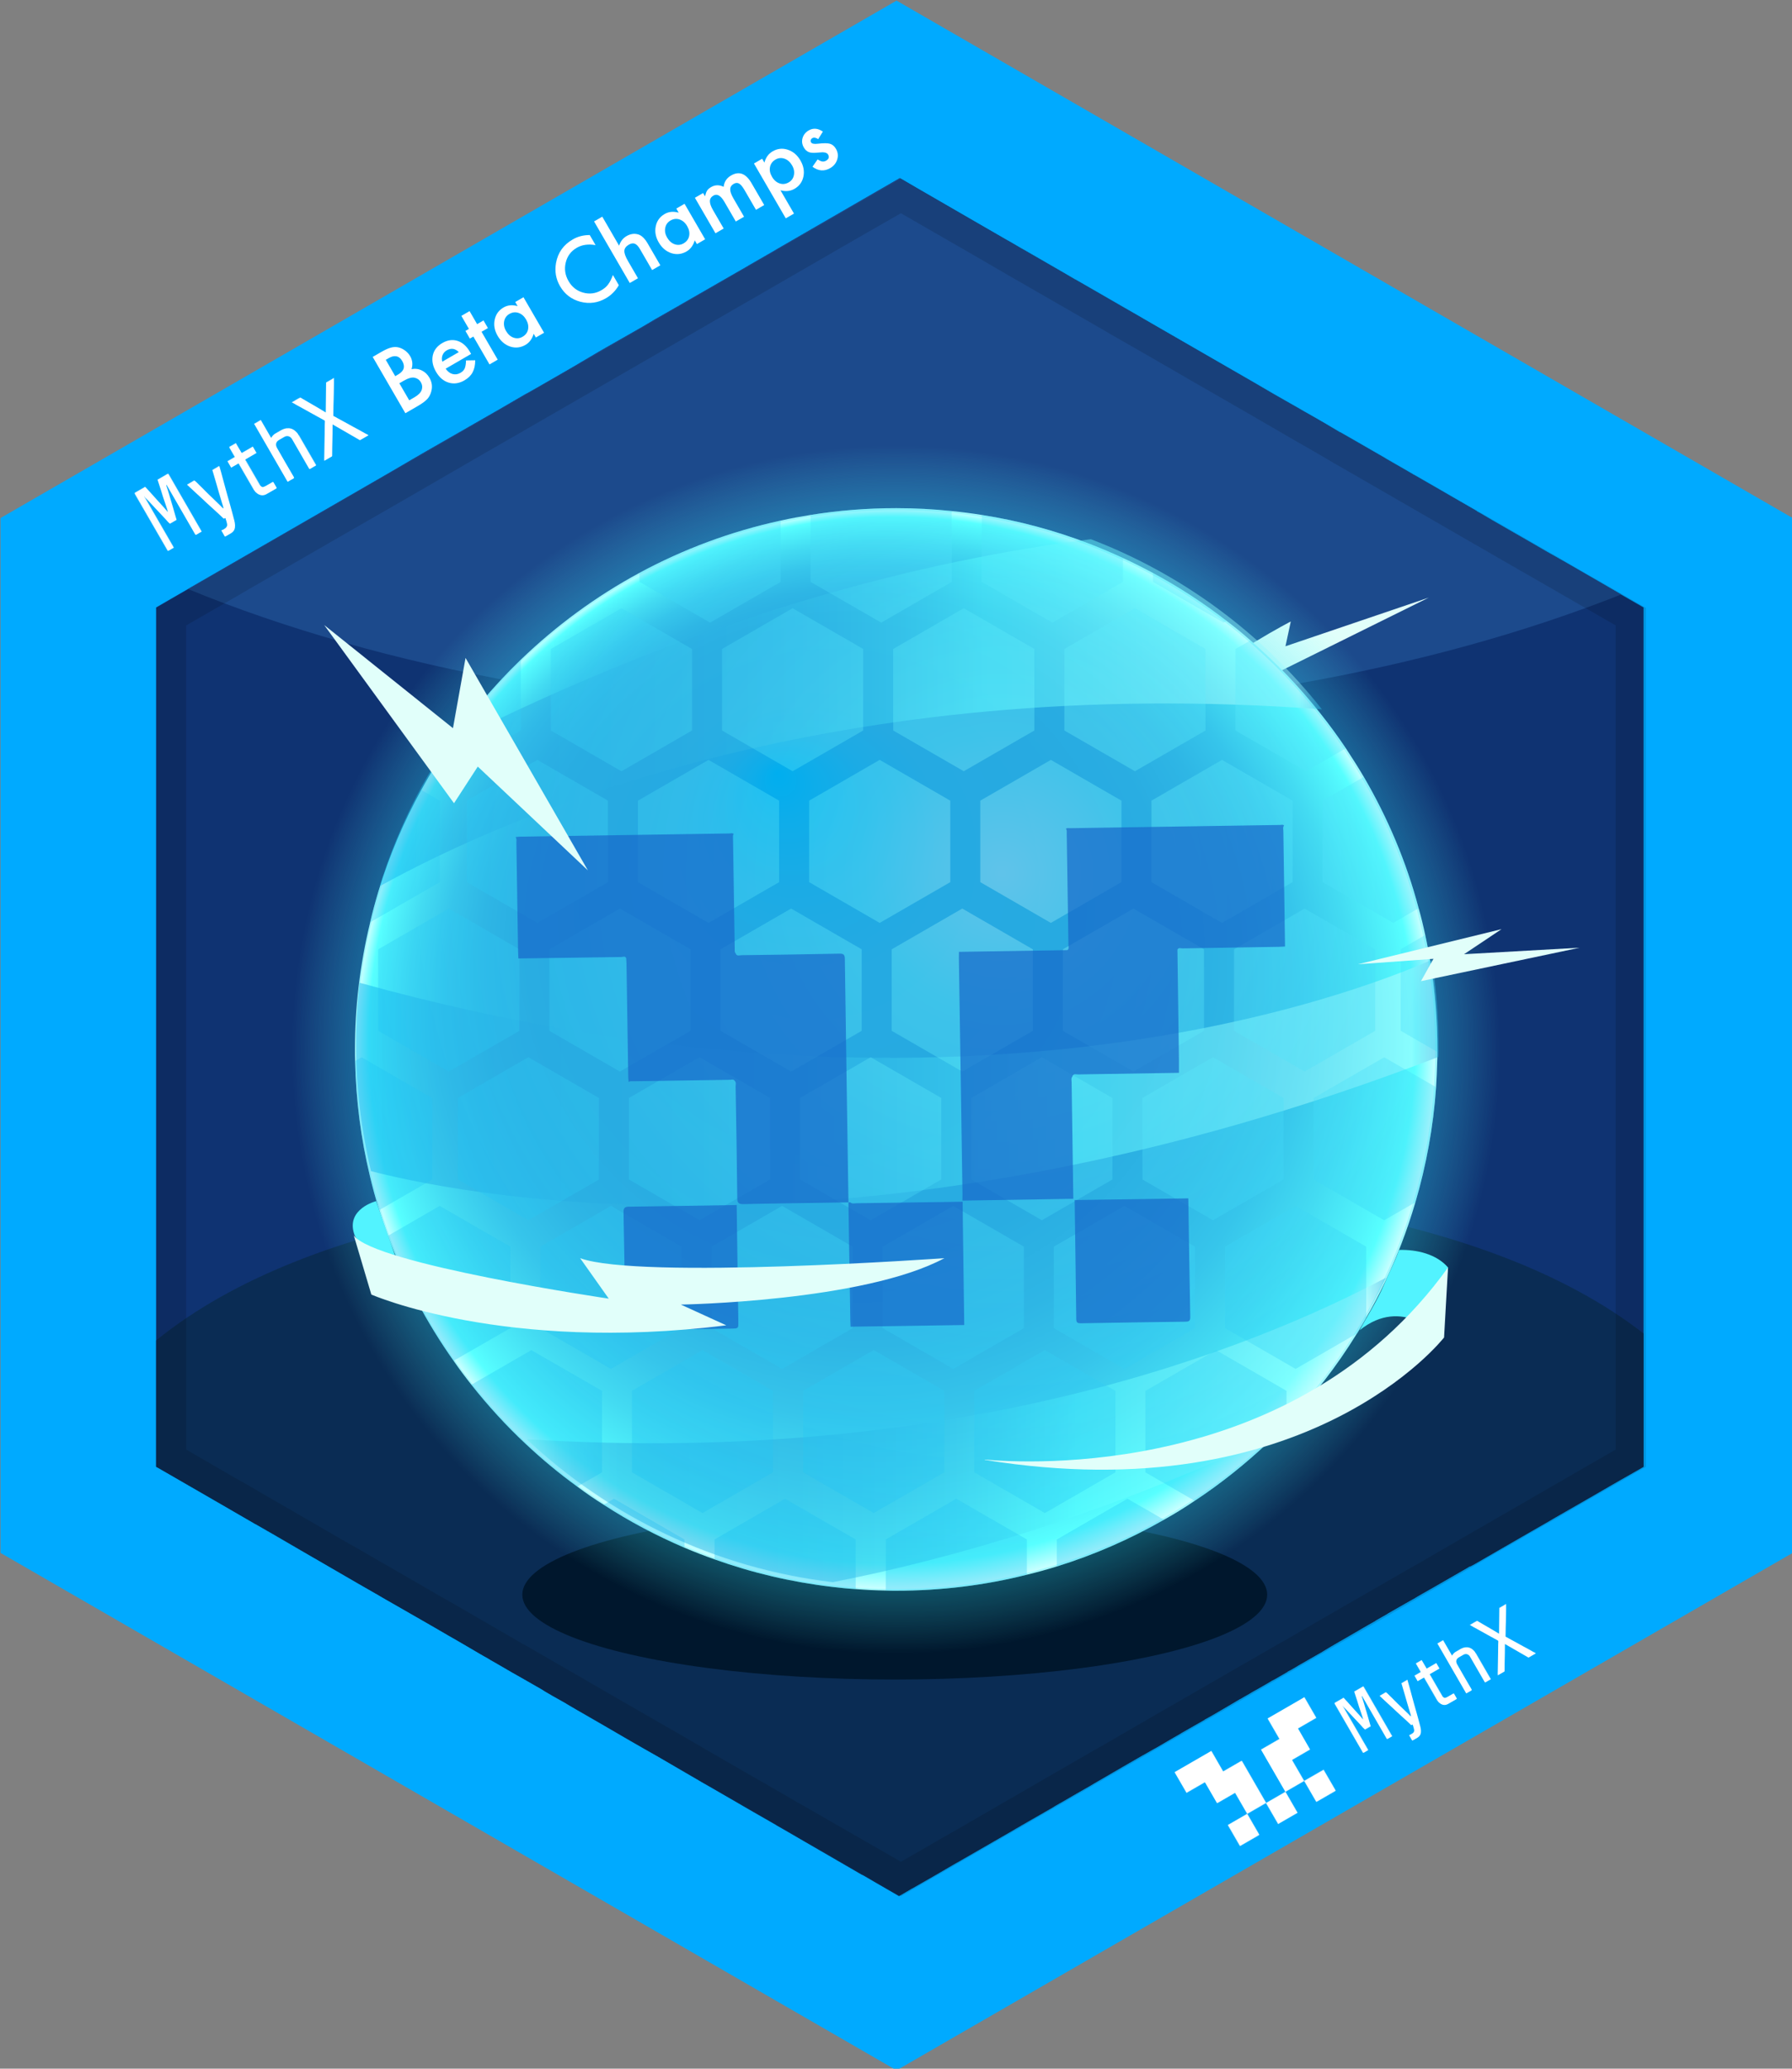<?xml version="1.0" encoding="utf-8"?>
<!-- Generator: Adobe Illustrator 23.0.1, SVG Export Plug-In . SVG Version: 6.00 Build 0)  -->
<svg version="1.1" id="Layer_1" xmlns="http://www.w3.org/2000/svg" xmlns:xlink="http://www.w3.org/1999/xlink" x="0px" y="0px"
	 viewBox="0 0 110.842 127.934" style="enable-background:new 0 0 110.842 127.934;" xml:space="preserve">
<rect x="0" y="0" width="110.842" height="127.934" fill="#808080" stroke="none"/>
<style type="text/css">
	.Drop_x0020_Shadow{fill:none;}
	.Round_x0020_Corners_x0020_2_x0020_pt{fill:#FFFFFF;stroke:#231F20;stroke-miterlimit:10;}
	.Live_x0020_Reflect_x0020_X{fill:none;}
	.Bevel_x0020_Soft{fill:url(#SVGID_1_);}
	.Dusk{fill:#FFFFFF;}
	.Foliage_GS{fill:#FFDD00;}
	.Pompadour_GS{fill-rule:evenodd;clip-rule:evenodd;fill:#44ADE2;}
	.st0{fill:#00AAFF;}
	.st1{fill:#0F3372;}
	.st2{fill:#0A2C54;}
	.st3{fill:#1C4A8C;}
	.st4{fill:#E1FFFA;}
	.st5{fill:#00172D;}
	.st6{fill:url(#SVGID_2_);}
	.st7{opacity:0.46;fill:url(#SVGID_3_);}
	.st8{opacity:0.46;fill:url(#SVGID_4_);}
	.st9{opacity:0.46;fill:url(#SVGID_5_);}
	.st10{opacity:0.29;}
	.st11{fill:url(#SVGID_6_);}
	.st12{fill:url(#SVGID_7_);}
	.st13{fill:url(#SVGID_8_);}
	.st14{fill:url(#SVGID_9_);}
	.st15{fill:url(#SVGID_10_);}
	.st16{fill:url(#SVGID_11_);}
	.st17{fill:url(#SVGID_12_);}
	.st18{fill:url(#SVGID_13_);}
	.st19{fill:url(#SVGID_14_);}
	.st20{fill:url(#SVGID_15_);}
	.st21{fill:url(#SVGID_16_);}
	.st22{fill:url(#SVGID_17_);}
	.st23{fill:url(#SVGID_18_);}
	.st24{fill:url(#SVGID_19_);}
	.st25{fill:url(#SVGID_20_);}
	.st26{fill:url(#SVGID_21_);}
	.st27{fill:url(#SVGID_22_);}
	.st28{fill:url(#SVGID_23_);}
	.st29{fill:url(#SVGID_24_);}
	.st30{fill:url(#SVGID_25_);}
	.st31{fill:url(#SVGID_26_);}
	.st32{fill:url(#SVGID_27_);}
	.st33{fill:url(#SVGID_28_);}
	.st34{fill:url(#SVGID_29_);}
	.st35{fill:url(#SVGID_30_);}
	.st36{fill:url(#SVGID_31_);}
	.st37{fill:url(#SVGID_32_);}
	.st38{fill:url(#SVGID_33_);}
	.st39{fill:url(#SVGID_34_);}
	.st40{fill:url(#SVGID_35_);}
	.st41{fill:url(#SVGID_36_);}
	.st42{fill:url(#SVGID_37_);}
	.st43{fill:url(#SVGID_38_);}
	.st44{fill:url(#SVGID_39_);}
	.st45{fill:url(#SVGID_40_);}
	.st46{fill:url(#SVGID_41_);}
	.st47{fill:url(#SVGID_42_);}
	.st48{fill:url(#SVGID_43_);}
	.st49{fill:url(#SVGID_44_);}
	.st50{fill:url(#SVGID_45_);}
	.st51{fill:url(#SVGID_46_);}
	.st52{fill:url(#SVGID_47_);}
	.st53{fill:url(#SVGID_48_);}
	.st54{fill:url(#SVGID_49_);}
	.st55{fill:url(#SVGID_50_);}
	.st56{fill:url(#SVGID_51_);}
	.st57{fill:none;stroke:url(#SVGID_52_);stroke-width:4;stroke-miterlimit:10;}
	.st58{fill:#87FFEF;}
	.st59{fill:#52F3FF;}
	.st60{fill:#FFFFFF;}
	.st61{opacity:0.71;}
	.st62{fill:#1768C9;}
	.st63{opacity:0.13;enable-background:new    ;}
</style>
<linearGradient id="SVGID_1_" gradientUnits="userSpaceOnUse" x1="-366.013" y1="-234.009" x2="-365.306" y2="-233.302">
	<stop  offset="0" style="stop-color:#DEDFE3"/>
	<stop  offset="0.178" style="stop-color:#DADBDF"/>
	<stop  offset="0.361" style="stop-color:#CECFD3"/>
	<stop  offset="0.546" style="stop-color:#B9BCBF"/>
	<stop  offset="0.732" style="stop-color:#9CA0A2"/>
	<stop  offset="0.918" style="stop-color:#787D7E"/>
	<stop  offset="1" style="stop-color:#656B6C"/>
</linearGradient>
<g id="Layer_63_4_">
	<g>
		<polygon class="st0" points="110.883,96.038 55.455,128.038 0.032,96.038 0.032,32.038 55.455,0.038 110.883,32.038 
					"/>
	</g>
</g>
<path class="st1" d="M101.657,37.567v53.14l-0.01,0.01l-0.05,0.03l-0.63,0.36l-0.74,0.42l-0.66,0.38l-1,0.58l-2.49,1.43
	l-0.2,0.12l-1.93,1.11l-2.72,1.57l-0.24,0.13l-0.13,0.05l-0.11,0.07l-2.14,1.23l-0.65,0.37l-0.24,0.14l-0.17,0.1l-0.01,0.01
	l-0.34,0.19l-0.3,0.17l-1.05,0.6l-0.04,0.03l-0.72,0.41v0.01l-0.51,0.29l-0.45,0.26l-0.02,0.02h-0.01l-1.07,0.62l-0.16,0.09
	l-0.31,0.18l-0.24,0.14l-0.63,0.38l-0.37,0.21l-0.8,0.46l-0.09,0.05l-0.12,0.07l-0.08,0.05l-0.41,0.24l-0.03,0.01l-0.16,0.09
	v0.01l-0.78,0.45l-0.06,0.03l-0.12,0.06l-0.02,0.02l-0.04,0.02l-0.29,0.17l-0.61,0.35l-0.11,0.06l-0.16,0.09l-0.13,0.08l-0.05,0.03
	l-0.3,0.17l-0.02,0.01l-0.08,0.05l-0.14,0.08l-0.02,0.01h-0.01l-0.71,0.42l-1.01,0.59l-0.45,0.25v0.01l-1.42,0.81l-0.11,0.07
	l-0.42,0.24l-1.06,0.62l-0.15,0.08l-0.63,0.36l-0.06,0.03l-1.23,0.71l-1.74,1.01l-0.25,0.15l-0.28,0.16l-0.82,0.47l-0.29,0.17
	l-0.56,0.32l-0.31,0.18l-0.04,0.03l-2.02,1.16l-0.01,0.01l-0.3,0.17l-0.13,0.08l-2.24,1.29l-0.99,0.57l-0.05,0.03l-0.25,0.14
	l-0.21,0.12l-1.01,0.59l-0.96,0.55l-0.56,0.32h-0.01l-0.32,0.19l-0.48,0.28l-1.42-0.82l-0.77-0.45l-0.08-0.04l-0.03-0.01l-0.24-0.14
	l-1.5-0.87l-1.78-1.03l-1.24-0.72l-0.35-0.2l-0.16-0.09l-0.04-0.03l-0.28-0.16l-0.12-0.07l-0.96-0.55l-0.71-0.41l-0.1-0.06
	l-1.92-1.11l-0.58-0.33l-0.01-0.01l-0.93-0.54l-0.6-0.35l-0.29-0.17l-0.12-0.07l-0.81-0.47l-0.69-0.39l-0.89-0.51l-0.17-0.1
	l-0.38-0.22l-1.03-0.6l-1.7-0.98l-0.65-0.38l-0.04-0.03l-0.23-0.13l-0.27-0.15l-0.12-0.07l-0.2-0.11l-0.29-0.17l-0.19-0.11
	l-0.14-0.09l-0.01-0.01l-0.07-0.04l-0.56-0.32l-0.47-0.27l-0.74-0.42l-0.02-0.01l-0.55-0.32l-0.43-0.25l-0.37-0.21l-0.13-0.08
	l-0.03-0.02l-0.27-0.15l-0.19-0.11l-0.29-0.17l-0.75-0.44l-0.48-0.28l-0.44-0.25l-0.84-0.49l-2.09-1.2l-0.82-0.47l-0.09-0.05
	l-0.12-0.07l-0.31-0.18l-0.07-0.04l-0.01-0.01l-0.21-0.12h-0.01l-0.01-0.01l-1.03-0.59c-0.01-0.01-0.01-0.01-0.02-0.01l-0.05-0.03
	l-1.81-1.05l-1.02-0.59l-2.11-1.23l-0.29-0.17c0,0-0.01,0-0.02-0.01l-0.28-0.16l-0.04-0.02l-0.01-0.01l-0.23-0.13l-0.47-0.27
	h-0.01l-1.33-0.77l-1-0.58l-0.21-0.12l-3.5-2.02l-0.04-0.02l-0.04-0.02l-0.03-0.02v-53.14l0.93-0.54l1.04-0.6l9.38-5.41l2.98-1.72
	l1.73-1.01l0.26-0.15l0.1-0.06l0.33-0.19l4.5-2.58l1.58-0.92l0.17-0.09l0.6-0.34l0.92-0.53l0.14-0.08l0.78-0.45l0.38-0.22
	l0.44-0.26l1.1-0.65l0.52-0.3l1.3-0.74l0.98-0.56l0.22-0.13l0.47-0.28l1.4-0.8h0.01l0.05-0.03l0.06-0.04l2.4-1.38l1.86-1.07
	c0-0.01,0.01-0.01,0.01-0.01l1.39-0.8l0.19-0.11l0.27-0.16l0.11-0.06l0.01-0.01l5.95-3.44l1.44-0.83l1.06,0.62l5.62,3.25
	h0.01l0.82,0.48l0.04,0.02l0.66,0.38l1.94,1.12l0.68,0.4h0.01l0.37,0.21l2.67,1.54l0.82,0.47l0.36,0.21l4.56,2.63l2.41,1.39
	l0.05,0.03l1.04,0.61l1.6,0.91l0.22,0.13l0.48,0.27l0.87,0.5l0.92,0.55c0,0,0.01,0,0.02,0l0.58,0.33l1.37,0.79l0.8,0.46l0.09,0.06
	l1.34,0.77l0.22,0.13h0.01l0.09,0.06l0.15,0.08l0.47,0.27l1.18,0.68l0.62,0.36l1.51,0.87l0.04,0.03v0.01l0.26,0.14l0.66,0.39
	l1.46,0.84l1.2,0.69l0.74,0.43l0.78,0.44l0.44,0.25l1.94,1.12l1.43,0.83L101.657,37.567z"/>
<path class="st2" d="M101.657,82.467v8.24l-0.01,0.01l-0.05,0.03l-0.63,0.36l-0.74,0.42l-0.66,0.38l-1,0.58l-2.49,1.43l-0.2,0.12
	l-1.93,1.11l-2.72,1.57l-0.24,0.13l-0.13,0.05l-0.11,0.07l-2.14,1.23l-0.65,0.37l-0.24,0.14l-0.17,0.1l-0.01,0.01l-0.34,0.19
	l-0.3,0.17l-1.05,0.6l-0.04,0.03l-0.72,0.41v0.01l-0.51,0.29l-0.45,0.26l-0.02,0.02h-0.01l-1.07,0.62l-0.16,0.09l-0.31,0.18
	l-0.24,0.14l-0.63,0.38l-0.37,0.21l-0.8,0.46l-0.09,0.05l-0.12,0.07l-0.08,0.05l-0.41,0.24l-0.03,0.01l-0.16,0.09v0.01
	l-0.78,0.45l-0.06,0.03l-0.12,0.06l-0.02,0.02l-0.04,0.02l-0.29,0.17l-0.61,0.35l-0.11,0.06l-0.16,0.09l-0.13,0.08l-0.05,0.03
	l-0.3,0.17l-0.02,0.01l-0.08,0.05l-0.14,0.08l-0.02,0.01h-0.01l-0.71,0.42l-1.01,0.59l-0.45,0.25v0.01l-1.42,0.81l-0.11,0.07
	l-0.42,0.24l-1.06,0.62l-0.15,0.08l-0.63,0.36l-0.06,0.03l-1.23,0.71l-1.74,1.01l-0.25,0.15l-0.28,0.16l-0.82,0.47l-0.29,0.17
	l-0.56,0.32l-0.31,0.18l-0.04,0.03l-2.02,1.16l-0.01,0.01l-0.3,0.17l-0.13,0.08l-2.24,1.29l-0.99,0.57l-0.05,0.03l-0.25,0.14
	l-0.21,0.12l-1.01,0.59l-0.96,0.55l-0.56,0.32h-0.01l-0.32,0.19l-0.48,0.28l-1.42-0.82l-0.77-0.45l-0.08-0.04l-0.03-0.01l-0.24-0.14
	l-1.5-0.87l-1.78-1.03l-1.24-0.72l-0.35-0.2l-0.16-0.09l-0.04-0.03l-0.28-0.16l-0.12-0.07l-0.96-0.55l-0.71-0.41l-0.1-0.06
	l-1.92-1.11l-0.58-0.33l-0.01-0.01l-0.93-0.54l-0.6-0.35l-0.29-0.17l-0.12-0.07l-0.81-0.47l-0.69-0.39l-0.89-0.51l-0.17-0.1
	l-0.38-0.22l-1.03-0.6l-1.7-0.98l-0.65-0.38l-0.04-0.03l-0.23-0.13l-0.27-0.15l-0.12-0.07l-0.2-0.11l-0.29-0.17l-0.19-0.11
	l-0.14-0.09l-0.01-0.01l-0.07-0.04l-0.56-0.32l-0.47-0.27l-0.74-0.42l-0.02-0.01l-0.55-0.32l-0.43-0.25l-0.37-0.21l-0.13-0.08
	l-0.03-0.02l-0.27-0.15l-0.19-0.11l-0.29-0.17l-0.75-0.44l-0.48-0.28l-0.44-0.25l-0.84-0.49l-2.09-1.2l-0.82-0.47l-0.09-0.05
	l-0.12-0.07l-0.31-0.18l-0.07-0.04l-0.01-0.01l-0.21-0.12h-0.01l-0.01-0.01l-1.03-0.59c-0.01-0.01-0.01-0.01-0.02-0.01l-0.05-0.03
	l-1.81-1.05l-1.02-0.59l-2.11-1.23l-0.29-0.17c0,0-0.01,0-0.02-0.01l-0.28-0.16l-0.04-0.02l-0.01-0.01l-0.23-0.13l-0.47-0.27
	h-0.01l-1.33-0.77l-1-0.58l-0.21-0.12l-3.5-2.02l-0.04-0.02l-0.04-0.02l-0.03-0.02v-7.81c9.54-7.73,26.7-10.068,46.27-10.068
	C75.137,72.829,92.027,74.977,101.657,82.467z"/>
<path class="st3" d="M100.267,36.767c-11.83,4.7-27.16,7.54-43.9,7.54c-17.14,0-32.79-2.97-44.74-7.88l9.38-5.41l2.98-1.72
	l1.73-1.01l0.26-0.15l0.1-0.06l0.33-0.19l4.5-2.58l1.58-0.92l0.17-0.09l0.6-0.34l0.92-0.53l0.14-0.08l0.78-0.45l0.38-0.22
	l0.44-0.26l1.1-0.65l0.52-0.3l1.3-0.74l0.98-0.56l0.22-0.13l0.47-0.28l1.4-0.8h0.01l0.05-0.03l0.06-0.04l2.4-1.38l1.86-1.07
	c0-0.01,0.01-0.01,0.01-0.01l1.39-0.8l0.19-0.11l0.27-0.16l0.11-0.06l0.01-0.01l5.95-3.44l1.44-0.83l1.06,0.62l5.62,3.25
	h0.01l0.82,0.48l0.04,0.02l0.66,0.38l1.94,1.12l0.68,0.4h0.01l0.37,0.21l2.67,1.54l0.82,0.47l0.36,0.21l4.56,2.63l2.41,1.39
	l0.05,0.03l1.04,0.61l1.6,0.91l0.22,0.13l0.48,0.27l0.87,0.5l0.92,0.55c0,0,0.01,0,0.02,0l0.58,0.33l1.37,0.79l0.8,0.46l0.09,0.06
	l1.34,0.77l0.22,0.13h0.01l0.09,0.06l0.15,0.08l0.47,0.27l1.18,0.68l0.62,0.36l1.51,0.87l0.04,0.03v0.01l0.26,0.14l0.66,0.39
	l1.46,0.84l1.2,0.69l0.74,0.43l0.78,0.44l0.44,0.25l1.94,1.12L100.267,36.767z"/>
<path class="st4" d="M79.84,38.435c0,0-3.721,1.915-6.731,4.432l5.034-1.806L77.432,42.375l10.944-5.417l-8.865,3.01"
	/>
<ellipse class="st5" cx="55.344" cy="98.622" rx="23.037" ry="5.248"/>
<radialGradient id="SVGID_2_" cx="55.432" cy="64.902" r="33.475" fx="48.064" fy="47.784" gradientUnits="userSpaceOnUse">
	<stop  offset="0" style="stop-color:#00AEEF"/>
	<stop  offset="0.059" style="stop-color:#0EADEA"/>
	<stop  offset="0.147" style="stop-color:#1CABE5"/>
	<stop  offset="0.255" style="stop-color:#25AAE2"/>
	<stop  offset="0.444" style="stop-color:#27AAE1"/>
	<stop  offset="0.596" style="stop-color:#29ADE2"/>
	<stop  offset="0.7" style="stop-color:#2EB6E5"/>
	<stop  offset="0.79" style="stop-color:#36C5EB"/>
	<stop  offset="0.871" style="stop-color:#43DBF2"/>
	<stop  offset="0.947" style="stop-color:#52F6FC"/>
	<stop  offset="0.967" style="stop-color:#57FFFF"/>
	<stop  offset="1" style="stop-color:#D1FFFF"/>
</radialGradient>
<path class="st6" d="M88.907,64.907v0.37c0,0.13,0,0.25-0.01,0.38c-0.01,0.53-0.04,1.06-0.07,1.58
	c-0.17,2.46-0.61,4.84-1.28,7.12c-0.5,1.71-1.13,3.36-1.89,4.95c-0.35,0.74-0.73,1.47-1.15,2.18c-0.18,0.34-0.38,0.66-0.57,0.98
	l-0.01,0.01c-1.25,2.03-2.71,3.91-4.35,5.61c-0.35,0.36-0.71,0.71-1.07,1.06c-1.43,1.35-2.97,2.59-4.61,3.67
	c-0.62,0.42-1.25,0.81-1.9,1.17c-2.08,1.19-4.3,2.17-6.63,2.89c-0.61,0.19-1.22,0.36-1.85,0.51c-2.58,0.65-5.29,0.99-8.08,0.99
	c-0.22,0-0.43,0-0.65-0.01c-0.63-0.01-1.25-0.04-1.86-0.09c-0.5-0.03-0.99-0.08-1.48-0.14c-2.52-0.3-4.94-0.87-7.25-1.7
	c-0.63-0.22-1.25-0.46-1.86-0.72c-1.75-0.75-3.42-1.63-5-2.66c-0.56-0.35-1.1-0.72-1.63-1.12c-1.12-0.81-2.18-1.69-3.19-2.64
	c-1.21-1.13-2.33-2.36-3.36-3.66c-0.38-0.48-0.75-0.97-1.1-1.48c-1.67-2.36-3.05-4.96-4.06-7.73c-0.19-0.52-0.37-1.05-0.54-1.59
	c-0.22-0.7-0.41-1.4-0.58-2.12c-0.55-2.29-0.86-4.66-0.91-7.1c-0.01-0.23-0.01-0.47-0.01-0.71c0-1.3,0.07-2.58,0.22-3.84
	c0.16-1.37,0.4-2.71,0.72-4.02v-0.01c0.15-0.66,0.33-1.3,0.52-1.94c0.67-2.19,1.56-4.28,2.64-6.24c0.3-0.56,0.62-1.1,0.96-1.64
	c0.19-0.3,0.38-0.6,0.58-0.89c1.34-2.01,2.89-3.86,4.62-5.53c2.18-2.1,4.65-3.92,7.34-5.37c2.71-1.46,5.64-2.56,8.73-3.23
	c0.61-0.14,1.23-0.25,1.85-0.35c1.73-0.28,3.5-0.42,5.3-0.42c1.16,0,2.3,0.06,3.43,0.18c0.63,0.06,1.25,0.14,1.86,0.24
	c2.32,0.36,4.55,0.97,6.68,1.79c0.69,0.27,1.38,0.56,2.05,0.87c0.63,0.29,1.25,0.6,1.86,0.93c1.6,0.86,3.12,1.85,4.55,2.96
	c0.51,0.38,1,0.78,1.48,1.21c1.59,1.37,3.05,2.9,4.35,4.55c0.54,0.68,1.06,1.39,1.55,2.12c0.38,0.58,0.76,1.17,1.11,1.77
	c1.47,2.52,2.63,5.24,3.39,8.12c0.16,0.55,0.29,1.1,0.41,1.66c0.13,0.6,0.24,1.21,0.34,1.82
	C88.767,61.357,88.907,63.117,88.907,64.907z"/>
<linearGradient id="SVGID_3_" gradientUnits="userSpaceOnUse" x1="22.025" y1="66.961" x2="88.975" y2="66.961">
	<stop  offset="0" style="stop-color:#00AEEF"/>
	<stop  offset="0.021" style="stop-color:#0EADEA"/>
	<stop  offset="0.053" style="stop-color:#1CABE5"/>
	<stop  offset="0.092" style="stop-color:#25AAE2"/>
	<stop  offset="0.159" style="stop-color:#27AAE1"/>
	<stop  offset="0.3" style="stop-color:#29ADE2"/>
	<stop  offset="0.396" style="stop-color:#2EB6E5"/>
	<stop  offset="0.479" style="stop-color:#36C5EB"/>
	<stop  offset="0.554" style="stop-color:#43DBF2"/>
	<stop  offset="0.624" style="stop-color:#52F6FC"/>
	<stop  offset="0.642" style="stop-color:#57FFFF"/>
	<stop  offset="0.975" style="stop-color:#C5FFFF"/>
	<stop  offset="1" style="stop-color:#28ABE1"/>
</linearGradient>
<path class="st7" d="M88.975,64.618v0.37c0,0.13,0,0.25-0.01,0.38c-34.4,13.24-59.27,8.81-66.02,7.06
	c-0.6-2.51-0.92-5.12-0.92-7.81c0-1.3,0.07-2.58,0.22-3.84c36.86,10.21,61.49,0.71,66.32-1.42
	C88.835,61.068,88.975,62.828,88.975,64.618z"/>
<linearGradient id="SVGID_4_" gradientUnits="userSpaceOnUse" x1="23.485" y1="44.078" x2="81.765" y2="44.078">
	<stop  offset="0" style="stop-color:#00AEEF"/>
	<stop  offset="0.021" style="stop-color:#0EADEA"/>
	<stop  offset="0.053" style="stop-color:#1CABE5"/>
	<stop  offset="0.092" style="stop-color:#25AAE2"/>
	<stop  offset="0.159" style="stop-color:#27AAE1"/>
	<stop  offset="0.3" style="stop-color:#29ADE2"/>
	<stop  offset="0.396" style="stop-color:#2EB6E5"/>
	<stop  offset="0.479" style="stop-color:#36C5EB"/>
	<stop  offset="0.554" style="stop-color:#43DBF2"/>
	<stop  offset="0.624" style="stop-color:#52F6FC"/>
	<stop  offset="0.642" style="stop-color:#57FFFF"/>
	<stop  offset="0.975" style="stop-color:#C5FFFF"/>
	<stop  offset="1" style="stop-color:#28ABE1"/>
</linearGradient>
<path class="st8" d="M81.765,43.868c-30.2-2.24-50.13,6.43-58.28,10.94c0.97-3.15,2.38-6.1,4.18-8.77
	c15.93-8.1,29.78-11.43,39.81-12.69C73.145,35.518,78.075,39.188,81.765,43.868z"/>
<linearGradient id="SVGID_5_" gradientUnits="userSpaceOnUse" x1="32.585" y1="88.433" x2="85.725" y2="88.433">
	<stop  offset="0" style="stop-color:#87FFEF"/>
	<stop  offset="0.015" style="stop-color:#6DE8EB"/>
	<stop  offset="0.034" style="stop-color:#54D1E7"/>
	<stop  offset="0.055" style="stop-color:#40C0E5"/>
	<stop  offset="0.079" style="stop-color:#32B3E3"/>
	<stop  offset="0.108" style="stop-color:#29ACE1"/>
	<stop  offset="0.159" style="stop-color:#27AAE1"/>
	<stop  offset="0.3" style="stop-color:#29ADE2"/>
	<stop  offset="0.396" style="stop-color:#2EB6E5"/>
	<stop  offset="0.479" style="stop-color:#36C5EB"/>
	<stop  offset="0.554" style="stop-color:#43DBF2"/>
	<stop  offset="0.624" style="stop-color:#52F6FC"/>
	<stop  offset="0.642" style="stop-color:#57FFFF"/>
	<stop  offset="0.975" style="stop-color:#C5FFFF"/>
	<stop  offset="1" style="stop-color:#28ABE1"/>
</linearGradient>
<path class="st9" d="M85.725,79.018c-1.77,3.71-4.21,7.05-7.15,9.84c-10.22,4.77-19.42,7.49-27.06,8.99
	c-7.29-0.86-13.86-4.07-18.93-8.84C59.435,90.698,77.545,83.358,85.725,79.018z"/>
<g class="st10">
	<radialGradient id="SVGID_6_" cx="62.003" cy="54.026" r="62.193" gradientUnits="userSpaceOnUse">
		<stop  offset="0" style="stop-color:#ECFFFF"/>
		<stop  offset="0.14" style="stop-color:#77FFFF"/>
		<stop  offset="0.318" style="stop-color:#51E5FA"/>
		<stop  offset="0.513" style="stop-color:#2ECDF5"/>
		<stop  offset="0.698" style="stop-color:#15BCF2"/>
		<stop  offset="0.865" style="stop-color:#05B2F0"/>
		<stop  offset="1" style="stop-color:#00AEEF"/>
	</radialGradient>
	<path class="st11" d="M32.217,45.177v-4.38c-1.73,1.67-3.28,3.52-4.62,5.53c-0.2,0.29-0.39,0.59-0.58,0.89l0.83,0.48
		L32.217,45.177z"/>
	<radialGradient id="SVGID_7_" cx="62.003" cy="54.026" r="62.193" gradientUnits="userSpaceOnUse">
		<stop  offset="0" style="stop-color:#ECFFFF"/>
		<stop  offset="0.14" style="stop-color:#77FFFF"/>
		<stop  offset="0.318" style="stop-color:#51E5FA"/>
		<stop  offset="0.513" style="stop-color:#2ECDF5"/>
		<stop  offset="0.698" style="stop-color:#15BCF2"/>
		<stop  offset="0.865" style="stop-color:#05B2F0"/>
		<stop  offset="1" style="stop-color:#00AEEF"/>
	</radialGradient>
	<polygon class="st12" points="42.804,45.177 42.804,40.136 38.438,37.615 34.073,40.136 34.073,45.177 38.438,47.697 	
		"/>
	<radialGradient id="SVGID_8_" cx="62.003" cy="54.026" r="62.193" gradientUnits="userSpaceOnUse">
		<stop  offset="0" style="stop-color:#ECFFFF"/>
		<stop  offset="0.14" style="stop-color:#77FFFF"/>
		<stop  offset="0.318" style="stop-color:#51E5FA"/>
		<stop  offset="0.513" style="stop-color:#2ECDF5"/>
		<stop  offset="0.698" style="stop-color:#15BCF2"/>
		<stop  offset="0.865" style="stop-color:#05B2F0"/>
		<stop  offset="1" style="stop-color:#00AEEF"/>
	</radialGradient>
	<polygon class="st13" points="44.66,45.177 49.026,47.697 53.392,45.177 53.392,40.136 49.026,37.615 44.66,40.136 	
		"/>
	<radialGradient id="SVGID_9_" cx="62.003" cy="54.026" r="62.193" gradientUnits="userSpaceOnUse">
		<stop  offset="0" style="stop-color:#ECFFFF"/>
		<stop  offset="0.14" style="stop-color:#77FFFF"/>
		<stop  offset="0.318" style="stop-color:#51E5FA"/>
		<stop  offset="0.513" style="stop-color:#2ECDF5"/>
		<stop  offset="0.698" style="stop-color:#15BCF2"/>
		<stop  offset="0.865" style="stop-color:#05B2F0"/>
		<stop  offset="1" style="stop-color:#00AEEF"/>
	</radialGradient>
	<polygon class="st14" points="55.248,45.177 59.613,47.697 63.979,45.177 63.979,40.136 59.613,37.615 55.248,40.136 	
		"/>
	<radialGradient id="SVGID_10_" cx="62.003" cy="54.026" r="62.193" gradientUnits="userSpaceOnUse">
		<stop  offset="0" style="stop-color:#ECFFFF"/>
		<stop  offset="0.14" style="stop-color:#77FFFF"/>
		<stop  offset="0.318" style="stop-color:#51E5FA"/>
		<stop  offset="0.513" style="stop-color:#2ECDF5"/>
		<stop  offset="0.698" style="stop-color:#15BCF2"/>
		<stop  offset="0.865" style="stop-color:#05B2F0"/>
		<stop  offset="1" style="stop-color:#00AEEF"/>
	</radialGradient>
	<polygon class="st15" points="65.835,45.177 70.2,47.697 74.566,45.177 74.566,40.136 70.2,37.615 65.835,40.136 	
		"/>
	<radialGradient id="SVGID_11_" cx="62.003" cy="54.026" r="62.193" gradientUnits="userSpaceOnUse">
		<stop  offset="0" style="stop-color:#ECFFFF"/>
		<stop  offset="0.14" style="stop-color:#77FFFF"/>
		<stop  offset="0.318" style="stop-color:#51E5FA"/>
		<stop  offset="0.513" style="stop-color:#2ECDF5"/>
		<stop  offset="0.698" style="stop-color:#15BCF2"/>
		<stop  offset="0.865" style="stop-color:#05B2F0"/>
		<stop  offset="1" style="stop-color:#00AEEF"/>
	</radialGradient>
	<path class="st16" d="M83.247,46.277c-0.49-0.73-1.01-1.44-1.55-2.12c-1.3-1.65-2.76-3.18-4.35-4.55l-0.93,0.53v5.04l4.37,2.52
		L83.247,46.277z"/>
	<radialGradient id="SVGID_12_" cx="62.003" cy="54.026" r="62.193" gradientUnits="userSpaceOnUse">
		<stop  offset="0" style="stop-color:#ECFFFF"/>
		<stop  offset="0.14" style="stop-color:#77FFFF"/>
		<stop  offset="0.318" style="stop-color:#51E5FA"/>
		<stop  offset="0.513" style="stop-color:#2ECDF5"/>
		<stop  offset="0.698" style="stop-color:#15BCF2"/>
		<stop  offset="0.865" style="stop-color:#05B2F0"/>
		<stop  offset="1" style="stop-color:#00AEEF"/>
	</radialGradient>
	<path class="st17" d="M48.287,35.987v-3.79c-3.09,0.67-6.02,1.77-8.73,3.23v0.56l4.36,2.52L48.287,35.987z"/>
	<radialGradient id="SVGID_13_" cx="62.003" cy="54.026" r="62.193" gradientUnits="userSpaceOnUse">
		<stop  offset="0" style="stop-color:#ECFFFF"/>
		<stop  offset="0.14" style="stop-color:#77FFFF"/>
		<stop  offset="0.318" style="stop-color:#51E5FA"/>
		<stop  offset="0.513" style="stop-color:#2ECDF5"/>
		<stop  offset="0.698" style="stop-color:#15BCF2"/>
		<stop  offset="0.865" style="stop-color:#05B2F0"/>
		<stop  offset="1" style="stop-color:#00AEEF"/>
	</radialGradient>
	<path class="st18" d="M58.867,35.987v-4.38c-1.13-0.12-2.27-0.18-3.43-0.18c-1.8,0-3.57,0.14-5.3,0.42v4.14l4.37,2.52
		L58.867,35.987z"/>
	<radialGradient id="SVGID_14_" cx="62.003" cy="54.026" r="62.193" gradientUnits="userSpaceOnUse">
		<stop  offset="0" style="stop-color:#ECFFFF"/>
		<stop  offset="0.14" style="stop-color:#77FFFF"/>
		<stop  offset="0.318" style="stop-color:#51E5FA"/>
		<stop  offset="0.513" style="stop-color:#2ECDF5"/>
		<stop  offset="0.698" style="stop-color:#15BCF2"/>
		<stop  offset="0.865" style="stop-color:#05B2F0"/>
		<stop  offset="1" style="stop-color:#00AEEF"/>
	</radialGradient>
	<path class="st19" d="M69.457,35.987v-1.48c-0.67-0.31-1.36-0.6-2.05-0.87c-2.13-0.82-4.36-1.43-6.68-1.79v4.14l4.37,2.52
		L69.457,35.987z"/>
	<radialGradient id="SVGID_15_" cx="62.003" cy="54.026" r="62.193" gradientUnits="userSpaceOnUse">
		<stop  offset="0" style="stop-color:#ECFFFF"/>
		<stop  offset="0.14" style="stop-color:#77FFFF"/>
		<stop  offset="0.318" style="stop-color:#51E5FA"/>
		<stop  offset="0.513" style="stop-color:#2ECDF5"/>
		<stop  offset="0.698" style="stop-color:#15BCF2"/>
		<stop  offset="0.865" style="stop-color:#05B2F0"/>
		<stop  offset="1" style="stop-color:#00AEEF"/>
	</radialGradient>
	<path class="st20" d="M75.867,38.397c-1.43-1.11-2.95-2.1-4.55-2.96v0.55l4.36,2.52L75.867,38.397z"/>
	<radialGradient id="SVGID_16_" cx="62.003" cy="54.026" r="62.193" gradientUnits="userSpaceOnUse">
		<stop  offset="0" style="stop-color:#ECFFFF"/>
		<stop  offset="0.14" style="stop-color:#77FFFF"/>
		<stop  offset="0.318" style="stop-color:#51E5FA"/>
		<stop  offset="0.513" style="stop-color:#2ECDF5"/>
		<stop  offset="0.698" style="stop-color:#15BCF2"/>
		<stop  offset="0.865" style="stop-color:#05B2F0"/>
		<stop  offset="1" style="stop-color:#00AEEF"/>
	</radialGradient>
	<polygon class="st21" points="32.124,58.71 27.758,56.189 23.393,58.71 23.393,63.751 27.758,66.271 32.124,63.751 	
		"/>
	<radialGradient id="SVGID_17_" cx="62.003" cy="54.026" r="62.193" gradientUnits="userSpaceOnUse">
		<stop  offset="0" style="stop-color:#ECFFFF"/>
		<stop  offset="0.14" style="stop-color:#77FFFF"/>
		<stop  offset="0.318" style="stop-color:#51E5FA"/>
		<stop  offset="0.513" style="stop-color:#2ECDF5"/>
		<stop  offset="0.698" style="stop-color:#15BCF2"/>
		<stop  offset="0.865" style="stop-color:#05B2F0"/>
		<stop  offset="1" style="stop-color:#00AEEF"/>
	</radialGradient>
	<polygon class="st22" points="33.98,58.71 33.98,63.751 38.346,66.271 42.711,63.751 42.711,58.71 38.346,56.189 	
		"/>
	<radialGradient id="SVGID_18_" cx="62.003" cy="54.026" r="62.193" gradientUnits="userSpaceOnUse">
		<stop  offset="0" style="stop-color:#ECFFFF"/>
		<stop  offset="0.14" style="stop-color:#77FFFF"/>
		<stop  offset="0.318" style="stop-color:#51E5FA"/>
		<stop  offset="0.513" style="stop-color:#2ECDF5"/>
		<stop  offset="0.698" style="stop-color:#15BCF2"/>
		<stop  offset="0.865" style="stop-color:#05B2F0"/>
		<stop  offset="1" style="stop-color:#00AEEF"/>
	</radialGradient>
	<polygon class="st23" points="44.567,58.71 44.567,63.751 48.933,66.271 53.299,63.751 53.299,58.71 48.933,56.189 	
		"/>
	<radialGradient id="SVGID_19_" cx="62.003" cy="54.026" r="62.193" gradientUnits="userSpaceOnUse">
		<stop  offset="0" style="stop-color:#ECFFFF"/>
		<stop  offset="0.14" style="stop-color:#77FFFF"/>
		<stop  offset="0.318" style="stop-color:#51E5FA"/>
		<stop  offset="0.513" style="stop-color:#2ECDF5"/>
		<stop  offset="0.698" style="stop-color:#15BCF2"/>
		<stop  offset="0.865" style="stop-color:#05B2F0"/>
		<stop  offset="1" style="stop-color:#00AEEF"/>
	</radialGradient>
	<polygon class="st24" points="55.155,58.71 55.155,63.751 59.52,66.271 63.886,63.751 63.886,58.71 59.52,56.189 	
		"/>
	<radialGradient id="SVGID_20_" cx="62.003" cy="54.026" r="62.193" gradientUnits="userSpaceOnUse">
		<stop  offset="0" style="stop-color:#ECFFFF"/>
		<stop  offset="0.14" style="stop-color:#77FFFF"/>
		<stop  offset="0.318" style="stop-color:#51E5FA"/>
		<stop  offset="0.513" style="stop-color:#2ECDF5"/>
		<stop  offset="0.698" style="stop-color:#15BCF2"/>
		<stop  offset="0.865" style="stop-color:#05B2F0"/>
		<stop  offset="1" style="stop-color:#00AEEF"/>
	</radialGradient>
	<polygon class="st25" points="65.742,58.71 65.742,63.751 70.107,66.271 74.473,63.751 74.473,58.71 70.107,56.189 	
		"/>
	<radialGradient id="SVGID_21_" cx="62.003" cy="54.026" r="62.193" gradientUnits="userSpaceOnUse">
		<stop  offset="0" style="stop-color:#ECFFFF"/>
		<stop  offset="0.14" style="stop-color:#77FFFF"/>
		<stop  offset="0.318" style="stop-color:#51E5FA"/>
		<stop  offset="0.513" style="stop-color:#2ECDF5"/>
		<stop  offset="0.698" style="stop-color:#15BCF2"/>
		<stop  offset="0.865" style="stop-color:#05B2F0"/>
		<stop  offset="1" style="stop-color:#00AEEF"/>
	</radialGradient>
	<polygon class="st26" points="85.06,63.751 85.06,58.71 80.695,56.189 76.329,58.71 76.329,63.751 80.695,66.271 	
		"/>
	<radialGradient id="SVGID_22_" cx="62.003" cy="54.026" r="62.193" gradientUnits="userSpaceOnUse">
		<stop  offset="0" style="stop-color:#ECFFFF"/>
		<stop  offset="0.14" style="stop-color:#77FFFF"/>
		<stop  offset="0.318" style="stop-color:#51E5FA"/>
		<stop  offset="0.513" style="stop-color:#2ECDF5"/>
		<stop  offset="0.698" style="stop-color:#15BCF2"/>
		<stop  offset="0.865" style="stop-color:#05B2F0"/>
		<stop  offset="1" style="stop-color:#00AEEF"/>
	</radialGradient>
	<path class="st27" d="M88.497,59.647c-0.1-0.61-0.21-1.22-0.34-1.82l-1.52,0.88v5.04l2.27,1.31v-0.15
		C88.907,63.117,88.767,61.357,88.497,59.647z"/>
	<radialGradient id="SVGID_23_" cx="62.003" cy="54.026" r="62.193" gradientUnits="userSpaceOnUse">
		<stop  offset="0" style="stop-color:#ECFFFF"/>
		<stop  offset="0.14" style="stop-color:#77FFFF"/>
		<stop  offset="0.318" style="stop-color:#51E5FA"/>
		<stop  offset="0.513" style="stop-color:#2ECDF5"/>
		<stop  offset="0.698" style="stop-color:#15BCF2"/>
		<stop  offset="0.865" style="stop-color:#05B2F0"/>
		<stop  offset="1" style="stop-color:#00AEEF"/>
	</radialGradient>
	<polygon class="st28" points="28.872,54.556 33.238,57.077 37.604,54.556 37.604,49.516 33.238,46.995 28.872,49.516 	
		"/>
	<radialGradient id="SVGID_24_" cx="62.003" cy="54.026" r="62.193" gradientUnits="userSpaceOnUse">
		<stop  offset="0" style="stop-color:#ECFFFF"/>
		<stop  offset="0.14" style="stop-color:#77FFFF"/>
		<stop  offset="0.318" style="stop-color:#51E5FA"/>
		<stop  offset="0.513" style="stop-color:#2ECDF5"/>
		<stop  offset="0.698" style="stop-color:#15BCF2"/>
		<stop  offset="0.865" style="stop-color:#05B2F0"/>
		<stop  offset="1" style="stop-color:#00AEEF"/>
	</radialGradient>
	<path class="st29" d="M27.207,49.517l-1.15-0.66c-1.08,1.96-1.97,4.05-2.64,6.24c-0.19,0.64-0.37,1.28-0.52,1.94l4.31-2.48
		V49.517z"/>
	<radialGradient id="SVGID_25_" cx="62.003" cy="54.026" r="62.193" gradientUnits="userSpaceOnUse">
		<stop  offset="0" style="stop-color:#ECFFFF"/>
		<stop  offset="0.14" style="stop-color:#77FFFF"/>
		<stop  offset="0.318" style="stop-color:#51E5FA"/>
		<stop  offset="0.513" style="stop-color:#2ECDF5"/>
		<stop  offset="0.698" style="stop-color:#15BCF2"/>
		<stop  offset="0.865" style="stop-color:#05B2F0"/>
		<stop  offset="1" style="stop-color:#00AEEF"/>
	</radialGradient>
	<polygon class="st30" points="39.459,49.516 39.459,54.556 43.825,57.077 48.191,54.556 48.191,49.516 43.825,46.995 	"/>
	<radialGradient id="SVGID_26_" cx="62.003" cy="54.026" r="62.193" gradientUnits="userSpaceOnUse">
		<stop  offset="0" style="stop-color:#ECFFFF"/>
		<stop  offset="0.14" style="stop-color:#77FFFF"/>
		<stop  offset="0.318" style="stop-color:#51E5FA"/>
		<stop  offset="0.513" style="stop-color:#2ECDF5"/>
		<stop  offset="0.698" style="stop-color:#15BCF2"/>
		<stop  offset="0.865" style="stop-color:#05B2F0"/>
		<stop  offset="1" style="stop-color:#00AEEF"/>
	</radialGradient>
	<polygon class="st31" points="50.047,49.516 50.047,54.556 54.412,57.077 58.778,54.556 58.778,49.516 54.412,46.995 	"/>
	<radialGradient id="SVGID_27_" cx="62.003" cy="54.026" r="62.193" gradientUnits="userSpaceOnUse">
		<stop  offset="0" style="stop-color:#ECFFFF"/>
		<stop  offset="0.14" style="stop-color:#77FFFF"/>
		<stop  offset="0.318" style="stop-color:#51E5FA"/>
		<stop  offset="0.513" style="stop-color:#2ECDF5"/>
		<stop  offset="0.698" style="stop-color:#15BCF2"/>
		<stop  offset="0.865" style="stop-color:#05B2F0"/>
		<stop  offset="1" style="stop-color:#00AEEF"/>
	</radialGradient>
	<polygon class="st32" points="60.634,49.516 60.634,54.556 64.999,57.077 69.365,54.556 69.365,49.516 64.999,46.995 	"/>
	<radialGradient id="SVGID_28_" cx="62.003" cy="54.026" r="62.193" gradientUnits="userSpaceOnUse">
		<stop  offset="0" style="stop-color:#ECFFFF"/>
		<stop  offset="0.14" style="stop-color:#77FFFF"/>
		<stop  offset="0.318" style="stop-color:#51E5FA"/>
		<stop  offset="0.513" style="stop-color:#2ECDF5"/>
		<stop  offset="0.698" style="stop-color:#15BCF2"/>
		<stop  offset="0.865" style="stop-color:#05B2F0"/>
		<stop  offset="1" style="stop-color:#00AEEF"/>
	</radialGradient>
	<polygon class="st33" points="79.953,54.556 79.953,49.516 75.587,46.995 71.221,49.516 71.221,54.556 75.587,57.077 	
		"/>
	<radialGradient id="SVGID_29_" cx="62.003" cy="54.026" r="62.193" gradientUnits="userSpaceOnUse">
		<stop  offset="0" style="stop-color:#ECFFFF"/>
		<stop  offset="0.14" style="stop-color:#77FFFF"/>
		<stop  offset="0.318" style="stop-color:#51E5FA"/>
		<stop  offset="0.513" style="stop-color:#2ECDF5"/>
		<stop  offset="0.698" style="stop-color:#15BCF2"/>
		<stop  offset="0.865" style="stop-color:#05B2F0"/>
		<stop  offset="1" style="stop-color:#00AEEF"/>
	</radialGradient>
	<path class="st34" d="M81.807,54.557l4.37,2.52l1.57-0.91c-0.76-2.88-1.92-5.6-3.39-8.12l-2.55,1.47V54.557z"/>
	<radialGradient id="SVGID_30_" cx="62.003" cy="54.026" r="62.193" gradientUnits="userSpaceOnUse">
		<stop  offset="0" style="stop-color:#ECFFFF"/>
		<stop  offset="0.14" style="stop-color:#77FFFF"/>
		<stop  offset="0.318" style="stop-color:#51E5FA"/>
		<stop  offset="0.513" style="stop-color:#2ECDF5"/>
		<stop  offset="0.698" style="stop-color:#15BCF2"/>
		<stop  offset="0.865" style="stop-color:#05B2F0"/>
		<stop  offset="1" style="stop-color:#00AEEF"/>
	</radialGradient>
	<path class="st35" d="M31.567,77.097l-4.37-2.52l-3.2,1.85c1.01,2.77,2.39,5.37,4.06,7.73l3.51-2.02V77.097z"/>
	<radialGradient id="SVGID_31_" cx="62.003" cy="54.026" r="62.193" gradientUnits="userSpaceOnUse">
		<stop  offset="0" style="stop-color:#ECFFFF"/>
		<stop  offset="0.14" style="stop-color:#77FFFF"/>
		<stop  offset="0.318" style="stop-color:#51E5FA"/>
		<stop  offset="0.513" style="stop-color:#2ECDF5"/>
		<stop  offset="0.698" style="stop-color:#15BCF2"/>
		<stop  offset="0.865" style="stop-color:#05B2F0"/>
		<stop  offset="1" style="stop-color:#00AEEF"/>
	</radialGradient>
	<polygon class="st36" points="42.154,82.139 42.154,77.098 37.788,74.578 33.423,77.098 33.423,82.139 37.788,84.66 	"/>
	<radialGradient id="SVGID_32_" cx="62.003" cy="54.026" r="62.193" gradientUnits="userSpaceOnUse">
		<stop  offset="0" style="stop-color:#ECFFFF"/>
		<stop  offset="0.14" style="stop-color:#77FFFF"/>
		<stop  offset="0.318" style="stop-color:#51E5FA"/>
		<stop  offset="0.513" style="stop-color:#2ECDF5"/>
		<stop  offset="0.698" style="stop-color:#15BCF2"/>
		<stop  offset="0.865" style="stop-color:#05B2F0"/>
		<stop  offset="1" style="stop-color:#00AEEF"/>
	</radialGradient>
	<polygon class="st37" points="52.741,82.139 52.741,77.098 48.376,74.578 44.01,77.098 44.01,82.139 48.376,84.66 	
		"/>
	<radialGradient id="SVGID_33_" cx="62.003" cy="54.026" r="62.193" gradientUnits="userSpaceOnUse">
		<stop  offset="0" style="stop-color:#ECFFFF"/>
		<stop  offset="0.14" style="stop-color:#77FFFF"/>
		<stop  offset="0.318" style="stop-color:#51E5FA"/>
		<stop  offset="0.513" style="stop-color:#2ECDF5"/>
		<stop  offset="0.698" style="stop-color:#15BCF2"/>
		<stop  offset="0.865" style="stop-color:#05B2F0"/>
		<stop  offset="1" style="stop-color:#00AEEF"/>
	</radialGradient>
	<polygon class="st38" points="63.329,82.139 63.329,77.098 58.963,74.578 54.597,77.098 54.597,82.139 58.963,84.66 	
		"/>
	<radialGradient id="SVGID_34_" cx="62.003" cy="54.026" r="62.193" gradientUnits="userSpaceOnUse">
		<stop  offset="0" style="stop-color:#ECFFFF"/>
		<stop  offset="0.14" style="stop-color:#77FFFF"/>
		<stop  offset="0.318" style="stop-color:#51E5FA"/>
		<stop  offset="0.513" style="stop-color:#2ECDF5"/>
		<stop  offset="0.698" style="stop-color:#15BCF2"/>
		<stop  offset="0.865" style="stop-color:#05B2F0"/>
		<stop  offset="1" style="stop-color:#00AEEF"/>
	</radialGradient>
	<polygon class="st39" points="73.916,82.139 73.916,77.098 69.55,74.578 65.185,77.098 65.185,82.139 69.55,84.66 	
		"/>
	<radialGradient id="SVGID_35_" cx="62.003" cy="54.026" r="62.193" gradientUnits="userSpaceOnUse">
		<stop  offset="0" style="stop-color:#ECFFFF"/>
		<stop  offset="0.14" style="stop-color:#77FFFF"/>
		<stop  offset="0.318" style="stop-color:#51E5FA"/>
		<stop  offset="0.513" style="stop-color:#2ECDF5"/>
		<stop  offset="0.698" style="stop-color:#15BCF2"/>
		<stop  offset="0.865" style="stop-color:#05B2F0"/>
		<stop  offset="1" style="stop-color:#00AEEF"/>
	</radialGradient>
	<path class="st40" d="M75.772,77.098v5.041l4.365,2.521l3.825-2.208c0.015-0.028,0.038-0.052,0.055-0.08
		c0.135-0.273,0.296-0.532,0.486-0.768v-4.506l-4.366-2.521L75.772,77.098z"/>
	<radialGradient id="SVGID_36_" cx="62.003" cy="54.026" r="62.193" gradientUnits="userSpaceOnUse">
		<stop  offset="0" style="stop-color:#ECFFFF"/>
		<stop  offset="0.14" style="stop-color:#77FFFF"/>
		<stop  offset="0.318" style="stop-color:#51E5FA"/>
		<stop  offset="0.513" style="stop-color:#2ECDF5"/>
		<stop  offset="0.698" style="stop-color:#15BCF2"/>
		<stop  offset="0.865" style="stop-color:#05B2F0"/>
		<stop  offset="1" style="stop-color:#00AEEF"/>
	</radialGradient>
	<polygon class="st41" points="37.046,72.945 37.046,67.904 32.681,65.383 28.315,67.904 28.315,72.945 32.681,75.465 	
		"/>
	<radialGradient id="SVGID_37_" cx="62.003" cy="54.026" r="62.193" gradientUnits="userSpaceOnUse">
		<stop  offset="0" style="stop-color:#ECFFFF"/>
		<stop  offset="0.14" style="stop-color:#77FFFF"/>
		<stop  offset="0.318" style="stop-color:#51E5FA"/>
		<stop  offset="0.513" style="stop-color:#2ECDF5"/>
		<stop  offset="0.698" style="stop-color:#15BCF2"/>
		<stop  offset="0.865" style="stop-color:#05B2F0"/>
		<stop  offset="1" style="stop-color:#00AEEF"/>
	</radialGradient>
	<path class="st42" d="M26.737,67.907l-4.37-2.52l-0.4,0.23c0.05,2.44,0.36,4.81,0.91,7.1c0.17,0.72,0.36,1.42,0.58,2.12l3.28-1.89
		V67.907z"/>
	<radialGradient id="SVGID_38_" cx="62.003" cy="54.026" r="62.193" gradientUnits="userSpaceOnUse">
		<stop  offset="0" style="stop-color:#ECFFFF"/>
		<stop  offset="0.14" style="stop-color:#77FFFF"/>
		<stop  offset="0.318" style="stop-color:#51E5FA"/>
		<stop  offset="0.513" style="stop-color:#2ECDF5"/>
		<stop  offset="0.698" style="stop-color:#15BCF2"/>
		<stop  offset="0.865" style="stop-color:#05B2F0"/>
		<stop  offset="1" style="stop-color:#00AEEF"/>
	</radialGradient>
	<polygon class="st43" points="47.634,72.945 47.634,67.904 43.268,65.383 38.902,67.904 38.902,72.945 43.268,75.465 	
		"/>
	<radialGradient id="SVGID_39_" cx="62.003" cy="54.026" r="62.193" gradientUnits="userSpaceOnUse">
		<stop  offset="0" style="stop-color:#ECFFFF"/>
		<stop  offset="0.14" style="stop-color:#77FFFF"/>
		<stop  offset="0.318" style="stop-color:#51E5FA"/>
		<stop  offset="0.513" style="stop-color:#2ECDF5"/>
		<stop  offset="0.698" style="stop-color:#15BCF2"/>
		<stop  offset="0.865" style="stop-color:#05B2F0"/>
		<stop  offset="1" style="stop-color:#00AEEF"/>
	</radialGradient>
	<polygon class="st44" points="58.221,72.945 58.221,67.904 53.855,65.383 49.489,67.904 49.489,72.945 53.855,75.465 	
		"/>
	<radialGradient id="SVGID_40_" cx="62.003" cy="54.026" r="62.193" gradientUnits="userSpaceOnUse">
		<stop  offset="0" style="stop-color:#ECFFFF"/>
		<stop  offset="0.14" style="stop-color:#77FFFF"/>
		<stop  offset="0.318" style="stop-color:#51E5FA"/>
		<stop  offset="0.513" style="stop-color:#2ECDF5"/>
		<stop  offset="0.698" style="stop-color:#15BCF2"/>
		<stop  offset="0.865" style="stop-color:#05B2F0"/>
		<stop  offset="1" style="stop-color:#00AEEF"/>
	</radialGradient>
	<polygon class="st45" points="68.808,72.945 68.808,67.904 64.442,65.383 60.077,67.904 60.077,72.945 64.442,75.465 	
		"/>
	<radialGradient id="SVGID_41_" cx="62.003" cy="54.026" r="62.193" gradientUnits="userSpaceOnUse">
		<stop  offset="0" style="stop-color:#ECFFFF"/>
		<stop  offset="0.14" style="stop-color:#77FFFF"/>
		<stop  offset="0.318" style="stop-color:#51E5FA"/>
		<stop  offset="0.513" style="stop-color:#2ECDF5"/>
		<stop  offset="0.698" style="stop-color:#15BCF2"/>
		<stop  offset="0.865" style="stop-color:#05B2F0"/>
		<stop  offset="1" style="stop-color:#00AEEF"/>
	</radialGradient>
	<polygon class="st46" points="79.395,72.945 79.395,67.904 75.029,65.383 70.664,67.904 70.664,72.945 75.029,75.465 	
		"/>
	<radialGradient id="SVGID_42_" cx="62.003" cy="54.026" r="62.193" gradientUnits="userSpaceOnUse">
		<stop  offset="0" style="stop-color:#ECFFFF"/>
		<stop  offset="0.14" style="stop-color:#77FFFF"/>
		<stop  offset="0.318" style="stop-color:#51E5FA"/>
		<stop  offset="0.513" style="stop-color:#2ECDF5"/>
		<stop  offset="0.698" style="stop-color:#15BCF2"/>
		<stop  offset="0.865" style="stop-color:#05B2F0"/>
		<stop  offset="1" style="stop-color:#00AEEF"/>
	</radialGradient>
	<path class="st47" d="M81.247,67.907v5.04l4.37,2.52l1.93-1.11c0.67-2.28,1.11-4.66,1.28-7.12l-3.21-1.85L81.247,67.907z"/>
	<radialGradient id="SVGID_43_" cx="62.003" cy="54.026" r="62.193" gradientUnits="userSpaceOnUse">
		<stop  offset="0" style="stop-color:#ECFFFF"/>
		<stop  offset="0.14" style="stop-color:#77FFFF"/>
		<stop  offset="0.318" style="stop-color:#51E5FA"/>
		<stop  offset="0.513" style="stop-color:#2ECDF5"/>
		<stop  offset="0.698" style="stop-color:#15BCF2"/>
		<stop  offset="0.865" style="stop-color:#05B2F0"/>
		<stop  offset="1" style="stop-color:#00AEEF"/>
	</radialGradient>
	<path class="st48" d="M37.337,93.057c1.58,1.03,3.25,1.91,5,2.66v-0.51l-4.36-2.52L37.337,93.057z"/>
	<radialGradient id="SVGID_44_" cx="62.003" cy="54.026" r="62.193" gradientUnits="userSpaceOnUse">
		<stop  offset="0" style="stop-color:#ECFFFF"/>
		<stop  offset="0.14" style="stop-color:#77FFFF"/>
		<stop  offset="0.318" style="stop-color:#51E5FA"/>
		<stop  offset="0.513" style="stop-color:#2ECDF5"/>
		<stop  offset="0.698" style="stop-color:#15BCF2"/>
		<stop  offset="0.865" style="stop-color:#05B2F0"/>
		<stop  offset="1" style="stop-color:#00AEEF"/>
	</radialGradient>
	<path class="st49" d="M44.197,95.207v1.23c2.31,0.83,4.73,1.4,7.25,1.7c0.49,0.06,0.98,0.11,1.48,0.14v-3.07l-4.37-2.52
		L44.197,95.207z"/>
	<radialGradient id="SVGID_45_" cx="62.003" cy="54.026" r="62.193" gradientUnits="userSpaceOnUse">
		<stop  offset="0" style="stop-color:#ECFFFF"/>
		<stop  offset="0.14" style="stop-color:#77FFFF"/>
		<stop  offset="0.318" style="stop-color:#51E5FA"/>
		<stop  offset="0.513" style="stop-color:#2ECDF5"/>
		<stop  offset="0.698" style="stop-color:#15BCF2"/>
		<stop  offset="0.865" style="stop-color:#05B2F0"/>
		<stop  offset="1" style="stop-color:#00AEEF"/>
	</radialGradient>
	<path class="st50" d="M54.787,95.207v3.16c0.22,0.01,0.43,0.01,0.65,0.01c2.79,0,5.5-0.34,8.08-0.99v-2.18l-4.37-2.52
		L54.787,95.207z"/>
	<radialGradient id="SVGID_46_" cx="62.003" cy="54.026" r="62.193" gradientUnits="userSpaceOnUse">
		<stop  offset="0" style="stop-color:#ECFFFF"/>
		<stop  offset="0.14" style="stop-color:#77FFFF"/>
		<stop  offset="0.318" style="stop-color:#51E5FA"/>
		<stop  offset="0.513" style="stop-color:#2ECDF5"/>
		<stop  offset="0.698" style="stop-color:#15BCF2"/>
		<stop  offset="0.865" style="stop-color:#05B2F0"/>
		<stop  offset="1" style="stop-color:#00AEEF"/>
	</radialGradient>
	<path class="st51" d="M65.367,95.207v1.67c2.33-0.72,4.55-1.7,6.63-2.89l-2.26-1.3L65.367,95.207z"/>
	<radialGradient id="SVGID_47_" cx="62.003" cy="54.026" r="62.193" gradientUnits="userSpaceOnUse">
		<stop  offset="0" style="stop-color:#ECFFFF"/>
		<stop  offset="0.14" style="stop-color:#77FFFF"/>
		<stop  offset="0.318" style="stop-color:#51E5FA"/>
		<stop  offset="0.513" style="stop-color:#2ECDF5"/>
		<stop  offset="0.698" style="stop-color:#15BCF2"/>
		<stop  offset="0.865" style="stop-color:#05B2F0"/>
		<stop  offset="1" style="stop-color:#00AEEF"/>
	</radialGradient>
	<path class="st52" d="M29.157,85.637c1.03,1.3,2.15,2.53,3.36,3.66c1.01,0.95,2.07,1.83,3.19,2.64l1.53-0.88v-5.04l-4.37-2.52
		L29.157,85.637z"/>
	<radialGradient id="SVGID_48_" cx="62.003" cy="54.026" r="62.193" gradientUnits="userSpaceOnUse">
		<stop  offset="0" style="stop-color:#ECFFFF"/>
		<stop  offset="0.14" style="stop-color:#77FFFF"/>
		<stop  offset="0.318" style="stop-color:#51E5FA"/>
		<stop  offset="0.513" style="stop-color:#2ECDF5"/>
		<stop  offset="0.698" style="stop-color:#15BCF2"/>
		<stop  offset="0.865" style="stop-color:#05B2F0"/>
		<stop  offset="1" style="stop-color:#00AEEF"/>
	</radialGradient>
	<polygon class="st53" points="47.819,86.014 43.453,83.493 39.088,86.014 39.088,91.055 43.453,93.575 47.819,91.055 	
		"/>
	<radialGradient id="SVGID_49_" cx="62.003" cy="54.026" r="62.193" gradientUnits="userSpaceOnUse">
		<stop  offset="0" style="stop-color:#ECFFFF"/>
		<stop  offset="0.14" style="stop-color:#77FFFF"/>
		<stop  offset="0.318" style="stop-color:#51E5FA"/>
		<stop  offset="0.513" style="stop-color:#2ECDF5"/>
		<stop  offset="0.698" style="stop-color:#15BCF2"/>
		<stop  offset="0.865" style="stop-color:#05B2F0"/>
		<stop  offset="1" style="stop-color:#00AEEF"/>
	</radialGradient>
	<polygon class="st54" points="58.407,86.014 54.041,83.493 49.675,86.014 49.675,91.055 54.041,93.575 58.407,91.055 	
		"/>
	<radialGradient id="SVGID_50_" cx="62.003" cy="54.026" r="62.193" gradientUnits="userSpaceOnUse">
		<stop  offset="0" style="stop-color:#ECFFFF"/>
		<stop  offset="0.14" style="stop-color:#77FFFF"/>
		<stop  offset="0.318" style="stop-color:#51E5FA"/>
		<stop  offset="0.513" style="stop-color:#2ECDF5"/>
		<stop  offset="0.698" style="stop-color:#15BCF2"/>
		<stop  offset="0.865" style="stop-color:#05B2F0"/>
		<stop  offset="1" style="stop-color:#00AEEF"/>
	</radialGradient>
	<polygon class="st55" points="68.994,86.014 64.628,83.493 60.263,86.014 60.263,91.055 64.628,93.575 68.994,91.055 	
		"/>
	<radialGradient id="SVGID_51_" cx="62.003" cy="54.026" r="62.193" gradientUnits="userSpaceOnUse">
		<stop  offset="0" style="stop-color:#ECFFFF"/>
		<stop  offset="0.14" style="stop-color:#77FFFF"/>
		<stop  offset="0.318" style="stop-color:#51E5FA"/>
		<stop  offset="0.513" style="stop-color:#2ECDF5"/>
		<stop  offset="0.698" style="stop-color:#15BCF2"/>
		<stop  offset="0.865" style="stop-color:#05B2F0"/>
		<stop  offset="1" style="stop-color:#00AEEF"/>
	</radialGradient>
	<path class="st56" d="M70.847,86.017v5.04l3.05,1.76c1.64-1.08,3.18-2.32,4.61-3.67c0.36-0.35,0.72-0.7,1.07-1.06v-2.07
		l-4.36-2.52L70.847,86.017z"/>
</g>
<radialGradient id="SVGID_52_" cx="55.411" cy="64.908" r="37.367" gradientUnits="userSpaceOnUse">
	<stop  offset="0" style="stop-color:#87FFEF;stop-opacity:0"/>
	<stop  offset="0.096" style="stop-color:#82FDEF;stop-opacity:0.154"/>
	<stop  offset="0.207" style="stop-color:#74F7EF;stop-opacity:0.33"/>
	<stop  offset="0.324" style="stop-color:#5DECEF;stop-opacity:0.518"/>
	<stop  offset="0.446" style="stop-color:#3DDEEF;stop-opacity:0.713"/>
	<stop  offset="0.571" style="stop-color:#14CBEF;stop-opacity:0.913"/>
	<stop  offset="0.626" style="stop-color:#00C2EF"/>
	<stop  offset="0.696" style="stop-color:#05C6F0;stop-opacity:0.811"/>
	<stop  offset="0.784" style="stop-color:#15D0F3;stop-opacity:0.576"/>
	<stop  offset="0.881" style="stop-color:#2EE2F7;stop-opacity:0.317"/>
	<stop  offset="0.985" style="stop-color:#51FBFE;stop-opacity:0.041"/>
	<stop  offset="1" style="stop-color:#57FFFF;stop-opacity:0"/>
</radialGradient>
<circle class="st57" cx="55.411" cy="64.908" r="35.367"/>
<path class="st58" d="M77.254,36.312"/>
<path class="st59" d="M86.539,77.302c-0.264,0.733-0.643,1.457-0.942,2.168c-0.413,0.983-0.992,1.857-1.495,2.796
	C86.756,80.133,88.998,82.63,88.998,82.63l0.569-4.244C88.853,77.56,87.644,77.271,86.539,77.302z"/>
<path class="st4" d="M60.906,90.267c0.007,0.004,0.004,0.012,0.008,0.018c20.005,3.245,28.407-7.569,28.407-7.569
	l0.245-4.33C80.15,91.495,63.45,90.501,60.906,90.267z"/>
<path class="st59" d="M23.265,74.283c0,0-1.871,0.477-1.357,2.032c0,0,0.216,1.014,2.529,1.339L23.265,74.283z"/>
<g>
	<path class="st60" d="M75.283,111.521c-0.011-0.017-0.024-0.034-0.034-0.052c-0.228-0.394-0.456-0.788-0.684-1.183
		c-0.011-0.02-0.025-0.038-0.037-0.058c-0.026-0.017-0.04,0.008-0.057,0.018
		c-0.359,0.206-0.718,0.413-1.077,0.62c-0.013-0.021-0.027-0.042-0.04-0.064
		c-0.22-0.38-0.44-0.76-0.66-1.14c-0.012-0.021-0.019-0.047-0.043-0.059c0.013-0.009,0.026-0.02,0.04-0.028
		c0.73-0.422,1.46-0.844,2.191-1.266c0.015-0.009,0.028-0.026,0.05-0.02c-0.004,0.018,0.008,0.032,0.016,0.046
		c0.223,0.387,0.447,0.773,0.67,1.16c0.009,0.016,0.015,0.035,0.036,0.041c0.003,0.001,0.005,0.003,0.006,0.006
		c0.029,0.016,0.046-0.01,0.066-0.021c0.341-0.196,0.683-0.393,1.022-0.592c0.045-0.026,0.064-0.02,0.089,0.024
		c0.488,0.849,0.979,1.696,1.469,2.544l0-0.001c-0.366,0.212-0.733,0.422-1.097,0.636
		c-0.054,0.032-0.074,0.02-0.102-0.03c-0.222-0.389-0.447-0.776-0.671-1.163c-0.012-0.02-0.015-0.049-0.045-0.055
		l0.002,0.001c-0.024-0.014-0.039,0.007-0.055,0.017c-0.338,0.194-0.675,0.39-1.013,0.585
		C75.31,111.496,75.291,111.502,75.283,111.521z"/>
	<path class="st60" d="M79.926,108.846c0.002,0.002,0.003,0.005,0.003,0.008c-0.006,0.028,0.014,0.047,0.026,0.068
		c0.234,0.406,0.468,0.811,0.702,1.217c-0.386,0.224-0.772,0.447-1.158,0.671c-0.012-0.022-0.023-0.044-0.035-0.066
		c-0.476-0.823-0.952-1.647-1.427-2.47c-0.013-0.022-0.024-0.044-0.035-0.066c0.378-0.218,0.755-0.437,1.133-0.655
		c0.011-0.026-0.01-0.043-0.02-0.062c-0.223-0.387-0.447-0.774-0.671-1.161c-0.01-0.018-0.016-0.039-0.038-0.047
		c0.006-0.018,0.024-0.022,0.038-0.029c0.732-0.423,1.464-0.847,2.197-1.27c0.014-0.008,0.025-0.023,0.044-0.018
		c-0.004,0.028,0.016,0.046,0.028,0.068c0.231,0.401,0.462,0.802,0.694,1.202
		c-0.019,0.012-0.038,0.025-0.058,0.037c-0.337,0.195-0.675,0.39-1.012,0.586
		c-0.018,0.01-0.047,0.011-0.047,0.042c0.222,0.385,0.443,0.769,0.664,1.154c0.026,0.045,0.051,0.091,0.076,0.136
		c-0.351,0.203-0.702,0.406-1.053,0.609C79.958,108.811,79.927,108.813,79.926,108.846z"/>
	<path class="st60" d="M86.115,107.365c0.003,0.021-0.017,0.021-0.028,0.027c-0.081,0.048-0.164,0.092-0.242,0.142
		c-0.043,0.028-0.061,0.017-0.085-0.024c-0.332-0.578-0.666-1.155-1-1.732
		c-0.161-0.278-0.321-0.555-0.481-0.833c-0.011-0.02-0.023-0.039-0.036-0.062
		c-0.021,0.031-0.005,0.059,0.003,0.081c0.086,0.242,0.152,0.49,0.225,0.735c0.074,0.251,0.155,0.501,0.221,0.755
		c0.026,0.1,0.058,0.198,0.088,0.297c-0.118,0.069-0.237,0.137-0.356,0.206c-0.081-0.065-0.149-0.145-0.216-0.223
		c-0.057-0.066-0.118-0.13-0.178-0.192c-0.119-0.126-0.236-0.252-0.355-0.377
		c-0.129-0.135-0.255-0.274-0.384-0.409c-0.066-0.07-0.135-0.138-0.202-0.207
		c-0.006-0.017-0.008-0.04-0.035-0.038c0.001,0.004,0.002,0.008,0.004,0.011c0.513,0.889,1.027,1.778,1.541,2.667
		c0.008,0.014,0.012,0.032,0.032,0.035c-0.015,0.035-0.052,0.042-0.08,0.057c-0.08,0.043-0.151,0.104-0.241,0.129
		c0.005-0.028-0.015-0.046-0.028-0.067c-0.568-0.984-1.136-1.967-1.706-2.95c-0.028-0.048-0.027-0.071,0.025-0.1
		c0.171-0.095,0.34-0.195,0.509-0.293c0.173,0.178,0.332,0.368,0.5,0.551c0.116,0.126,0.229,0.253,0.343,0.379
		c0.104,0.115,0.211,0.228,0.308,0.349c0.014,0.017,0.03,0.033,0.056,0.061c-0.02-0.074-0.038-0.133-0.056-0.191
		c-0.067-0.211-0.142-0.42-0.212-0.631c-0.036-0.108-0.065-0.218-0.1-0.327c-0.061-0.19-0.123-0.38-0.185-0.57
		c0.164-0.095,0.328-0.19,0.492-0.285c0.07-0.04,0.07-0.04,0.11,0.03c0.567,0.981,1.134,1.962,1.702,2.943
		C86.083,107.329,86.088,107.356,86.115,107.365z"/>
	<path class="st60" d="M93.158,99.222c0,0.087,0.003,0.174,0.001,0.261c-0.004,0.171-0.008,0.341-0.008,0.512
		c-0.001,0.216-0.012,0.432-0.017,0.649c-0.004,0.182-0.006,0.364-0.009,0.546c-0.001,0.051,0.051,0.05,0.077,0.067
		c0.106,0.065,0.217,0.12,0.326,0.18c0.229,0.126,0.458,0.254,0.688,0.379c0.2,0.109,0.402,0.213,0.598,0.33
		c0.059,0.035,0.126,0.057,0.187,0.104c-0.149,0.086-0.294,0.17-0.439,0.254c-0.016,0.009-0.03,0.005-0.046-0.005
		c-0.188-0.11-0.376-0.219-0.564-0.327c-0.287-0.166-0.574-0.331-0.867-0.499
		c-0.001,0.176-0.001,0.346-0.003,0.517c-0.004,0.243-0.01,0.486-0.015,0.728
		c-0.003,0.14-0.004,0.281-0.004,0.421c0,0.022-0.004,0.034-0.023,0.045c-0.13,0.074-0.26,0.15-0.394,0.227
		c-0.013-0.074-0.005-0.143-0.004-0.212c0.002-0.222,0.007-0.444,0.012-0.666c0.003-0.177,0.007-0.354,0.009-0.532
		c0.003-0.173,0.004-0.346,0.006-0.519c0.001-0.053,0.001-0.106,0.007-0.159c0.004-0.034-0.007-0.054-0.035-0.07
		c-0.205-0.113-0.409-0.227-0.615-0.339c-0.221-0.121-0.442-0.243-0.661-0.367
		c-0.142-0.08-0.288-0.152-0.426-0.239c0.002-0.029,0.029-0.034,0.047-0.045c0.127-0.075,0.255-0.149,0.383-0.223
		c0.128,0.075,0.256,0.15,0.384,0.225c0.163,0.094,0.326,0.187,0.488,0.283c0.159,0.093,0.316,0.189,0.48,0.288
		c0.006-0.533,0.012-1.059,0.018-1.585c0.117-0.068,0.233-0.135,0.35-0.203
		C93.111,99.235,93.131,99.221,93.158,99.222z"/>
	<path class="st60" d="M92.213,103.841c-0.027,0.043-0.076,0.052-0.114,0.077c-0.063,0.04-0.131,0.073-0.194,0.114
		c-0.04,0.026-0.058,0.018-0.081-0.022c-0.298-0.519-0.598-1.036-0.897-1.554c-0.082-0.143-0.251-0.218-0.419-0.113
		c-0.087,0.054-0.175,0.105-0.265,0.153c-0.191,0.104-0.203,0.275-0.115,0.431
		c0.292,0.515,0.59,1.026,0.888,1.538c0.029,0.05,0.023,0.071-0.027,0.097c-0.089,0.046-0.174,0.098-0.26,0.149
		c-0.028,0.017-0.045,0.015-0.058-0.016c-0.003-0.008-0.008-0.015-0.012-0.022
		c-0.575-0.994-1.149-1.988-1.723-2.983c-0.01-0.017-0.035-0.032-0.02-0.058c0.021,0.007,0.035-0.008,0.051-0.017
		c0.1-0.058,0.2-0.116,0.299-0.173c0.181,0.314,0.363,0.627,0.549,0.949c0.055-0.099,0.126-0.176,0.217-0.232
		c0.104-0.043,0.201-0.098,0.289-0.168c0.102-0.057,0.21-0.102,0.326-0.114c0.16-0.017,0.307,0.024,0.432,0.128
		c0.082,0.068,0.157,0.143,0.202,0.243c0.301,0.521,0.602,1.042,0.903,1.563
		C92.191,103.823,92.196,103.838,92.213,103.841z"/>
	<path class="st60" d="M85.727,104.658c0.106,0.068,0.181,0.17,0.273,0.253c0.099,0.088,0.188,0.187,0.282,0.28
		c0.133,0.131,0.263,0.266,0.402,0.392c0.118,0.107,0.224,0.226,0.344,0.332c0.064,0.057,0.122,0.12,0.181,0.182
		c0.019,0.02,0.037,0.038,0.064,0.051c-0.003-0.099-0.043-0.186-0.07-0.277c-0.055-0.185-0.109-0.37-0.165-0.555
		c-0.042-0.138-0.08-0.278-0.12-0.417c-0.07-0.244-0.144-0.487-0.214-0.731
		c-0.007-0.025-0.029-0.052-0.009-0.081c0.021,0.009,0.035-0.007,0.051-0.016c0.104-0.06,0.208-0.12,0.311-0.18
		c0.063,0.209,0.122,0.42,0.177,0.632c0.044,0.171,0.092,0.341,0.138,0.511c0.04,0.149,0.08,0.298,0.123,0.446
		c0.048,0.163,0.089,0.327,0.139,0.489c0.071,0.234,0.125,0.472,0.191,0.707c0.044,0.156,0.083,0.311,0.063,0.475
		c-0.017,0.143-0.094,0.246-0.215,0.318c-0.092,0.054-0.185,0.105-0.276,0.159c-0.031,0.019-0.048,0.02-0.067-0.016
		c-0.048-0.09-0.102-0.177-0.152-0.266c-0.006-0.01-0.025-0.021-0.007-0.037
		c0.085-0.027,0.159-0.072,0.226-0.131c0.134-0.124,0.053-0.26,0.023-0.393c-0.004-0.018-0.016-0.034-0.019-0.052
		c-0.009-0.051-0.012-0.108-0.085-0.049c-0.018,0.015-0.037-0.002-0.05-0.014
		c-0.113-0.106-0.22-0.217-0.337-0.318c-0.116-0.101-0.225-0.211-0.342-0.312
		c-0.146-0.127-0.283-0.265-0.426-0.396c-0.188-0.174-0.38-0.343-0.565-0.52
		c-0.082-0.078-0.169-0.152-0.249-0.232c-0.008-0.008-0.017-0.012-0.006-0.023c0.024,0.008,0.039-0.011,0.056-0.021
		C85.507,104.785,85.617,104.721,85.727,104.658z"/>
	<path class="st60" d="M78.321,111.49c0.003-0.002,0.005-0.003,0.009-0.003c0.028,0.005,0.047-0.015,0.068-0.027
		c0.369-0.212,0.739-0.425,1.108-0.638l0.003-0.003c0.044,0.077,0.088,0.155,0.133,0.233
		c0.203,0.353,0.406,0.706,0.609,1.058c-0.396,0.229-0.792,0.457-1.188,0.686
		c-0.013-0.021-0.027-0.042-0.039-0.064c-0.236-0.408-0.472-0.815-0.708-1.223
		c-0.002-0.004-0.004-0.008-0.006-0.012l-0,0.001C78.312,111.495,78.317,111.493,78.321,111.49z"/>
	<path class="st60" d="M87.925,102.668c0.027,0.002,0.027,0.028,0.037,0.043c0.095,0.159,0.188,0.318,0.281,0.477
		c0.002,0.003,0.003,0.006,0.006,0.009c0.001,0.001,0.004,0,0.006-0.001c0.188-0.109,0.377-0.218,0.565-0.328
		c0.004-0.003,0.006-0.01,0.008-0.016c0.019-0.007,0.019,0.01,0.025,0.019c0.056,0.095,0.111,0.191,0.166,0.287
		c0.006,0.011,0.024,0.021,0.008,0.037c-0.007-0.003-0.01-0.001-0.009,0.006c-0.175,0.102-0.35,0.204-0.525,0.306
		c-0.018,0.011-0.045,0.015-0.049,0.043c-0.018,0.023,0.003,0.039,0.013,0.055
		c0.246,0.427,0.493,0.854,0.74,1.28c0.009,0.016,0.013,0.043,0.042,0.039c0.046,0.045,0.09,0.1,0.166,0.074
		c0.045-0.015,0.089-0.033,0.13-0.056c0.115-0.064,0.228-0.129,0.34-0.197c0.038-0.023,0.055-0.017,0.076,0.021
		c0.045,0.084,0.094,0.167,0.143,0.249c0.02,0.033,0.022,0.051-0.016,0.073c-0.176,0.099-0.347,0.207-0.525,0.301
		c-0.166,0.087-0.322,0.067-0.474-0.039c-0.063-0.044-0.119-0.093-0.156-0.161
		c-0.271-0.47-0.542-0.94-0.814-1.409c-0.008-0.013-0.012-0.033-0.034-0.03
		c-0.126,0.072-0.252,0.144-0.379,0.217c-0.005-0.001-0.01-0.003-0.015-0.004
		c-0.063-0.109-0.126-0.217-0.188-0.326c0.113-0.065,0.227-0.13,0.339-0.196c0.017-0.01,0.041-0.013,0.043-0.04
		l-0.001,0.002c0.011-0.026-0.011-0.043-0.021-0.061c-0.079-0.139-0.159-0.278-0.241-0.416
		c-0.022-0.036-0.021-0.056,0.019-0.077c0.066-0.034,0.131-0.072,0.194-0.112
		C87.859,102.716,87.902,102.707,87.925,102.668z"/>
	<path class="st60" d="M77.157,112.178c0.238,0.413,0.476,0.827,0.716,1.239c0.029,0.049,0.023,0.069-0.026,0.097
		c-0.367,0.209-0.733,0.421-1.098,0.635c-0.044,0.026-0.061,0.018-0.084-0.024
		c-0.231-0.403-0.463-0.805-0.697-1.206c-0.025-0.043-0.018-0.06,0.024-0.084c0.383-0.22,0.764-0.442,1.146-0.663
		c0.003,0.004,0.005,0.007,0.008,0.011c-0.373,0.216-0.747,0.433-1.121,0.648
		c-0.045,0.026-0.058,0.044-0.028,0.095c0.229,0.39,0.455,0.782,0.679,1.175
		c0.026,0.045,0.046,0.051,0.091,0.024c0.349-0.204,0.7-0.406,1.05-0.608c0.074-0.043,0.074-0.043,0.033-0.114
		c-0.234-0.406-0.469-0.813-0.703-1.219C77.149,112.181,77.153,112.18,77.157,112.178z"/>
	<path class="st60" d="M81.861,109.446c0.03-0.003,0.029,0.025,0.038,0.04c0.234,0.404,0.467,0.808,0.703,1.212
		c0.023,0.04,0.02,0.057-0.021,0.08c-0.371,0.212-0.741,0.426-1.11,0.642c-0.046,0.027-0.061,0.014-0.084-0.025
		c-0.227-0.396-0.456-0.791-0.685-1.186c-0.011-0.02-0.024-0.039-0.036-0.058c0.002-0.003,0.004-0.006,0.007-0.009
		l0.006,0.002c0.239,0.415,0.479,0.83,0.717,1.246c0.022,0.039,0.042,0.034,0.074,0.015
		c0.364-0.211,0.728-0.422,1.093-0.631c0.037-0.021,0.044-0.039,0.021-0.077
		c-0.24-0.412-0.479-0.825-0.718-1.238C81.865,109.454,81.862,109.45,81.861,109.446z"/>
	<path class="st60" d="M78.321,111.49c-0.004,0.003-0.009,0.005-0.013,0.008c-0.49-0.848-0.98-1.695-1.469-2.544
		c-0.026-0.045-0.044-0.051-0.089-0.024c-0.34,0.199-0.681,0.395-1.022,0.592
		c-0.019,0.011-0.037,0.037-0.066,0.021c0.361-0.208,0.723-0.414,1.083-0.625
		c0.056-0.033,0.075-0.024,0.106,0.029c0.476,0.827,0.954,1.653,1.431,2.48
		C78.294,111.448,78.308,111.469,78.321,111.49z"/>
	<path class="st60" d="M86.115,107.365c-0.027-0.009-0.032-0.037-0.044-0.057c-0.568-0.981-1.135-1.962-1.702-2.943
		c-0.04-0.07-0.041-0.07-0.11-0.03c-0.164,0.095-0.328,0.19-0.492,0.285
		c-0.001-0.029,0.027-0.028,0.042-0.037c0.156-0.092,0.315-0.18,0.47-0.274c0.044-0.026,0.061-0.024,0.087,0.022
		c0.425,0.739,0.852,1.477,1.279,2.215C85.802,106.819,85.959,107.092,86.115,107.365z"/>
	<path class="st60" d="M83.112,104.998c-0.169,0.098-0.338,0.199-0.509,0.293c-0.052,0.029-0.053,0.052-0.025,0.1
		c0.57,0.983,1.138,1.966,1.706,2.95c0.012,0.021,0.033,0.039,0.028,0.067c-0.011-0.017-0.024-0.034-0.034-0.052
		c-0.573-0.992-1.146-1.983-1.72-2.974c-0.026-0.045-0.028-0.064,0.022-0.092c0.159-0.086,0.314-0.18,0.472-0.27
		C83.069,105.01,83.085,104.989,83.112,104.998z"/>
	<path class="st60" d="M89.236,104.926c-0.029,0.004-0.032-0.022-0.042-0.039c-0.247-0.426-0.494-0.853-0.74-1.28
		c-0.009-0.016-0.031-0.032-0.013-0.055c0.012,0.019,0.026,0.038,0.037,0.058c0.242,0.418,0.484,0.837,0.726,1.256
		C89.217,104.885,89.226,104.906,89.236,104.926z"/>
	<path class="st60" d="M84.632,108.223c-0.02-0.003-0.024-0.021-0.032-0.035c-0.514-0.889-1.027-1.778-1.541-2.667
		c-0.002-0.003-0.003-0.007-0.004-0.011c0.028-0.002,0.029,0.02,0.035,0.038c0.502,0.87,1.004,1.739,1.507,2.609
		C84.609,108.178,84.62,108.201,84.632,108.223z"/>
	<path class="st60" d="M77.145,112.183c-0.003-0.004-0.005-0.007-0.008-0.011c-0.248-0.429-0.496-0.858-0.744-1.287
		c0.03,0.006,0.033,0.035,0.045,0.055c0.225,0.387,0.45,0.774,0.671,1.163c0.029,0.05,0.048,0.062,0.102,0.03
		c0.364-0.214,0.731-0.425,1.097-0.636c0.002,0.004,0.004,0.008,0.006,0.012c-0.004,0.002-0.007,0.005-0.011,0.007
		c-0.382,0.221-0.764,0.442-1.146,0.663c-0.004,0.002-0.008,0.003-0.012,0.004L77.145,112.183z"/>
	<path class="st60" d="M92.213,103.841c-0.017-0.003-0.022-0.018-0.029-0.03c-0.301-0.521-0.602-1.042-0.903-1.563
		c0.022,0,0.025,0.019,0.033,0.033c0.297,0.514,0.595,1.028,0.891,1.543
		C92.209,103.829,92.211,103.835,92.213,103.841z"/>
	<path class="st60" d="M88.072,103.751c0.022-0.002,0.027,0.017,0.034,0.03c0.272,0.47,0.543,0.94,0.814,1.409
		c-0.03-0.006-0.034-0.035-0.045-0.055c-0.259-0.447-0.518-0.895-0.776-1.342
		C88.091,103.779,88.081,103.765,88.072,103.751z"/>
	<path class="st60" d="M78.303,111.516c0.004-0.002,0.007-0.005,0.011-0.007c0.236,0.408,0.472,0.815,0.708,1.223
		c0.013,0.022,0.026,0.043,0.039,0.064c-0,0.004,0.001,0.008,0.003,0.011
		c-0.03-0.001-0.03-0.03-0.04-0.048C78.782,112.345,78.543,111.93,78.303,111.516z"/>
	<path class="st60" d="M80.249,112.11c-0.203-0.353-0.406-0.706-0.609-1.058c-0.044-0.077-0.089-0.155-0.133-0.233
		c0.004-0.001,0.007-0.003,0.011-0.005c0.239,0.415,0.479,0.829,0.717,1.244c0.01,0.018,0.034,0.032,0.023,0.059
		C80.255,112.115,80.252,112.112,80.249,112.11z"/>
	<path class="st60" d="M80.657,110.138c-0.234-0.406-0.468-0.811-0.702-1.217c-0.012-0.021-0.033-0.039-0.026-0.068
		c0.147,0.252,0.293,0.504,0.44,0.757c0.101,0.173,0.201,0.346,0.301,0.52l-0.001,0.006
		C80.665,110.137,80.661,110.138,80.657,110.138z"/>
	<path class="st60" d="M72.652,109.604c0.024,0.012,0.031,0.038,0.043,0.059c0.22,0.38,0.44,0.76,0.66,1.14
		c0.013,0.022,0.026,0.042,0.04,0.064c-0.004,0.003-0.007,0.005-0.01,0.008
		c-0.242-0.418-0.484-0.836-0.726-1.254C72.655,109.617,72.654,109.61,72.652,109.604z"/>
	<path class="st60" d="M78.404,106.282c0.022,0.008,0.028,0.03,0.038,0.047c0.224,0.387,0.448,0.774,0.671,1.161
		c0.011,0.019,0.032,0.035,0.02,0.062c-0.002-0.004-0.005-0.008-0.007-0.012
		c-0.231-0.399-0.461-0.798-0.691-1.197C78.424,106.324,78.415,106.303,78.404,106.282z"/>
	<path class="st60" d="M81.406,106.235c-0.231-0.401-0.463-0.801-0.694-1.202c-0.012-0.021-0.032-0.04-0.028-0.068
		c0.009,0.011,0.018,0.022,0.026,0.035c0.233,0.403,0.466,0.805,0.698,1.208c0.004,0.007,0.007,0.015,0.01,0.023
		C81.414,106.232,81.41,106.234,81.406,106.235z"/>
	<path class="st60" d="M75.655,109.536c-0.021-0.005-0.027-0.025-0.036-0.041c-0.224-0.387-0.447-0.773-0.67-1.16
		c-0.008-0.014-0.02-0.027-0.016-0.046c0.015,0.023,0.03,0.045,0.043,0.068
		C75.203,108.751,75.429,109.143,75.655,109.536z"/>
	<path class="st60" d="M80.249,112.11c0.003,0.002,0.006,0.005,0.008,0.007c-0.398,0.23-0.796,0.46-1.194,0.689
		c-0.002-0.003-0.003-0.007-0.003-0.011C79.457,112.567,79.853,112.338,80.249,112.11z"/>
	<path class="st60" d="M81.861,109.446c0.002,0.004,0.004,0.008,0.006,0.012c-0.396,0.229-0.792,0.457-1.188,0.686
		c0,0-0.006-0.002-0.006-0.002c-0.001-0.002-0.003-0.004-0.005-0.006l0.001-0.006
		c0.334-0.192,0.667-0.384,1.001-0.576C81.734,109.518,81.797,109.482,81.861,109.446z"/>
	<path class="st60" d="M80.668,110.136c0.002,0.002,0.004,0.004,0.005,0.006c-0.003,0.002-0.005,0.005-0.007,0.009
		c-0.383,0.221-0.765,0.442-1.148,0.664c-0.003,0.002-0.007,0.003-0.011,0.005l-0.003,0.003
		c-0.002-0.004-0.003-0.009-0.005-0.013c0,0-0.001,0.001-0.001,0.001c0.386-0.224,0.772-0.447,1.158-0.671
		C80.661,110.138,80.665,110.137,80.668,110.136z"/>
	<path class="st60" d="M79.5,110.809c0.002,0.004,0.003,0.009,0.005,0.013c-0.369,0.213-0.738,0.426-1.108,0.638
		c-0.021,0.012-0.039,0.032-0.068,0.027C78.719,111.261,79.109,111.035,79.5,110.809z"/>
	<path class="st60" d="M73.385,110.876c0.004-0.003,0.007-0.005,0.01-0.008c0.359-0.207,0.717-0.414,1.077-0.62
		c0.017-0.009,0.031-0.035,0.057-0.018c-0.362,0.209-0.723,0.418-1.086,0.626
		C73.425,110.865,73.411,110.89,73.385,110.876z"/>
	<path class="st60" d="M81.406,106.235c0.004-0.002,0.008-0.003,0.013-0.005c0.002,0.031-0.028,0.031-0.044,0.041
		c-0.361,0.21-0.723,0.419-1.085,0.628c0-0.031,0.029-0.032,0.047-0.042c0.337-0.196,0.674-0.391,1.012-0.586
		C81.368,106.26,81.386,106.247,81.406,106.235z"/>
	<path class="st60" d="M79.126,107.54c0.002,0.004,0.005,0.008,0.007,0.012c-0.378,0.218-0.755,0.437-1.133,0.655
		c0.001-0.031,0.03-0.031,0.047-0.041C78.407,107.957,78.767,107.749,79.126,107.54z"/>
	<path class="st60" d="M79.926,108.846c0.001-0.033,0.031-0.035,0.051-0.046c0.351-0.204,0.702-0.406,1.053-0.609
		c0,0.031-0.029,0.031-0.046,0.041c-0.333,0.194-0.666,0.386-0.999,0.579
		C79.965,108.821,79.945,108.834,79.926,108.846z"/>
	<path class="st60" d="M75.283,111.521c0.008-0.019,0.027-0.025,0.043-0.034c0.337-0.195,0.675-0.39,1.013-0.585
		c0.016-0.009,0.031-0.031,0.055-0.017c-0.35,0.202-0.7,0.404-1.05,0.606
		C75.325,111.502,75.303,111.511,75.283,111.521z"/>
	<path class="st60" d="M87.925,102.668c-0.022,0.039-0.066,0.048-0.1,0.069c-0.063,0.04-0.128,0.078-0.194,0.112
		c-0.04,0.021-0.041,0.041-0.019,0.077c0.082,0.138,0.161,0.277,0.241,0.416c0.011,0.019,0.032,0.035,0.021,0.061
		c-0.093-0.163-0.186-0.326-0.281-0.487c-0.02-0.034-0.02-0.05,0.017-0.07
		C87.716,102.79,87.82,102.728,87.925,102.668z"/>
	<path class="st60" d="M88.827,102.853c-0.003,0.005-0.004,0.013-0.008,0.016c-0.188,0.11-0.377,0.219-0.565,0.328
		c-0.002,0.001-0.005,0.001-0.006,0.001c-0.002-0.003-0.004-0.006-0.006-0.009
		C88.437,103.077,88.632,102.965,88.827,102.853z"/>
	<path class="st60" d="M91.369,100.24c-0.128,0.074-0.256,0.148-0.383,0.223c-0.019,0.011-0.045,0.016-0.047,0.045
		c-0.012-0.003-0.045-0.005-0.019-0.02c0.147-0.085,0.288-0.18,0.443-0.25
		C91.364,100.237,91.367,100.239,91.369,100.24z"/>
	<path class="st60" d="M93.158,99.222c-0.027-0.001-0.047,0.013-0.069,0.026c-0.117,0.068-0.233,0.135-0.35,0.203
		c-0.006-0.021,0.013-0.023,0.024-0.03c0.12-0.07,0.24-0.14,0.361-0.208
		C93.132,99.208,93.16,99.17,93.158,99.222z"/>
	<path class="st60" d="M87.873,103.402c-0.002,0.026-0.026,0.03-0.043,0.04c-0.113,0.066-0.226,0.131-0.339,0.196
		c-0.002-0.029,0.026-0.028,0.041-0.037C87.645,103.533,87.759,103.468,87.873,103.402z"/>
	<path class="st60" d="M85.727,104.658c-0.11,0.063-0.219,0.127-0.33,0.19c-0.017,0.01-0.032,0.029-0.056,0.021
		c0.119-0.07,0.239-0.14,0.358-0.21C85.708,104.654,85.717,104.648,85.727,104.658z"/>
	<path class="st60" d="M87.056,103.89c-0.104,0.06-0.207,0.121-0.311,0.18c-0.015,0.009-0.029,0.025-0.051,0.016
		c0.11-0.064,0.22-0.129,0.33-0.193C87.034,103.887,87.044,103.875,87.056,103.89z"/>
	<path class="st60" d="M84.424,106.957c0.118-0.069,0.237-0.137,0.356-0.206c0.007,0.013-0.002,0.018-0.011,0.024
		c-0.106,0.061-0.212,0.123-0.318,0.184C84.442,106.964,84.432,106.97,84.424,106.957z"/>
	<path class="st60" d="M89.267,101.441c-0.1,0.058-0.199,0.116-0.299,0.173c-0.015,0.009-0.029,0.024-0.051,0.017
		c0.108-0.063,0.216-0.126,0.324-0.189C89.249,101.438,89.258,101.429,89.267,101.441z"/>
	<path class="st60" d="M90.322,101.991c-0.088,0.07-0.186,0.125-0.289,0.168
		C90.126,102.097,90.223,102.043,90.322,101.991z"/>
	<path class="st60" d="M87.396,107.178c-0.067,0.059-0.141,0.103-0.226,0.131
		C87.245,107.265,87.32,107.221,87.396,107.178z"/>
	<path class="st60" d="M87.679,103.964c0.005,0.001,0.01,0.003,0.015,0.004
		C87.687,103.973,87.682,103.971,87.679,103.964z"/>
	<path class="st60" d="M89.016,103.203c-0-0.007,0.003-0.009,0.009-0.006l-0.004,0.004L89.016,103.203z"/>
	<path class="st60" d="M77.145,112.183c0.234,0.406,0.469,0.813,0.703,1.219c0.041,0.071,0.041,0.071-0.033,0.114
		c-0.35,0.202-0.701,0.404-1.05,0.608c-0.045,0.026-0.065,0.021-0.091-0.024c-0.225-0.393-0.451-0.784-0.679-1.175
		c-0.029-0.05-0.017-0.069,0.028-0.095c0.374-0.214,0.748-0.431,1.121-0.648
		C77.145,112.183,77.145,112.183,77.145,112.183z"/>
	<path class="st60" d="M80.678,110.144c0.396-0.229,0.792-0.457,1.188-0.686c0.239,0.413,0.477,0.826,0.718,1.238
		c0.022,0.038,0.016,0.056-0.021,0.077c-0.365,0.209-0.729,0.42-1.093,0.631
		c-0.032,0.019-0.052,0.023-0.074-0.015C81.157,110.974,80.918,110.559,80.678,110.144z"/>
</g>
<polyline class="st4" points="83.997,59.634 92.876,57.463 90.556,59.013 97.708,58.611 87.893,60.679 88.664,59.299 
	"/>
<g>
	<g>
		<path class="st60" d="M12.475,32.862c0.004,0.025-0.02,0.024-0.032,0.032c-0.094,0.056-0.19,0.106-0.282,0.165
			c-0.05,0.032-0.071,0.02-0.099-0.028c-0.386-0.671-0.774-1.341-1.161-2.011
			c-0.186-0.323-0.373-0.645-0.559-0.968c-0.013-0.023-0.026-0.046-0.042-0.072
			c-0.024,0.036-0.006,0.068,0.003,0.094c0.1,0.281,0.177,0.569,0.262,0.854
			c0.087,0.292,0.18,0.582,0.257,0.877c0.03,0.116,0.068,0.23,0.102,0.346c-0.138,0.08-0.275,0.159-0.413,0.239
			c-0.094-0.076-0.173-0.169-0.251-0.259c-0.066-0.077-0.138-0.15-0.207-0.224
			c-0.138-0.146-0.275-0.293-0.413-0.438C9.491,31.31,9.344,31.15,9.195,30.992
			c-0.077-0.081-0.156-0.16-0.234-0.24c-0.007-0.02-0.009-0.046-0.041-0.044
			c0.002,0.004,0.003,0.009,0.005,0.013c0.597,1.032,1.193,2.065,1.79,3.097c0.009,0.016,0.014,0.037,0.037,0.041
			c-0.018,0.04-0.06,0.049-0.093,0.066c-0.093,0.05-0.175,0.12-0.28,0.149
			c0.006-0.033-0.018-0.054-0.032-0.078c-0.66-1.142-1.319-2.285-1.981-3.426c-0.032-0.056-0.031-0.083,0.029-0.116
			c0.199-0.11,0.395-0.227,0.591-0.341c0.201,0.207,0.386,0.428,0.581,0.64c0.134,0.146,0.266,0.294,0.399,0.441
			c0.121,0.133,0.245,0.264,0.357,0.405c0.016,0.02,0.035,0.038,0.065,0.07c-0.023-0.086-0.044-0.155-0.065-0.222
			c-0.077-0.246-0.165-0.488-0.246-0.733c-0.042-0.126-0.075-0.254-0.116-0.38
			c-0.07-0.221-0.143-0.441-0.214-0.661c0.191-0.11,0.381-0.221,0.572-0.331c0.081-0.047,0.081-0.047,0.128,0.034
			c0.659,1.14,1.317,2.279,1.976,3.419C12.438,32.819,12.444,32.851,12.475,32.862z"/>
		<path class="st60" d="M20.655,23.403c0,0.101,0.003,0.202,0.001,0.303c-0.005,0.198-0.009,0.396-0.009,0.594
			c-0.001,0.251-0.014,0.502-0.02,0.754c-0.005,0.211-0.007,0.423-0.011,0.634
			c-0.001,0.059,0.059,0.058,0.09,0.077c0.123,0.075,0.252,0.139,0.379,0.209
			c0.266,0.146,0.532,0.295,0.799,0.44c0.232,0.127,0.467,0.247,0.695,0.383c0.068,0.041,0.146,0.066,0.217,0.121
			c-0.173,0.1-0.342,0.198-0.51,0.295c-0.018,0.011-0.035,0.005-0.053-0.005
			c-0.218-0.127-0.436-0.254-0.655-0.38c-0.333-0.192-0.667-0.384-1.007-0.58
			c-0.001,0.205-0.001,0.402-0.004,0.6c-0.004,0.282-0.012,0.564-0.017,0.846
			c-0.003,0.163-0.005,0.326-0.005,0.489c0,0.025-0.005,0.04-0.026,0.052c-0.151,0.086-0.301,0.174-0.458,0.264
			c-0.015-0.086-0.005-0.167-0.005-0.246c0.003-0.258,0.009-0.515,0.013-0.773c0.004-0.206,0.008-0.412,0.011-0.618
			c0.003-0.201,0.004-0.402,0.007-0.603c0.001-0.062,0.001-0.124,0.008-0.185c0.004-0.039-0.008-0.062-0.041-0.081
			c-0.238-0.131-0.476-0.264-0.714-0.394c-0.257-0.14-0.513-0.282-0.768-0.426
			c-0.165-0.093-0.335-0.176-0.494-0.278c0.003-0.034,0.033-0.039,0.055-0.052c0.148-0.087,0.296-0.173,0.445-0.259
			c0.149,0.087,0.297,0.174,0.447,0.261c0.189,0.11,0.379,0.217,0.567,0.328c0.184,0.108,0.367,0.22,0.557,0.334
			c0.007-0.619,0.014-1.23,0.021-1.841c0.136-0.078,0.271-0.157,0.406-0.235
			C20.601,23.418,20.625,23.401,20.655,23.403z"/>
		<path class="st60" d="M19.558,28.768c-0.031,0.049-0.088,0.061-0.133,0.089c-0.073,0.047-0.152,0.085-0.225,0.133
			c-0.047,0.031-0.067,0.02-0.094-0.026c-0.346-0.603-0.695-1.204-1.042-1.806
			c-0.096-0.166-0.292-0.253-0.487-0.132c-0.101,0.063-0.204,0.122-0.308,0.178
			c-0.222,0.121-0.236,0.319-0.133,0.5c0.339,0.598,0.685,1.192,1.032,1.786c0.034,0.058,0.027,0.083-0.031,0.113
			c-0.103,0.053-0.203,0.114-0.302,0.174c-0.032,0.019-0.053,0.017-0.068-0.018
			c-0.004-0.009-0.009-0.017-0.014-0.025c-0.667-1.155-1.335-2.31-2.002-3.465
			c-0.011-0.02-0.041-0.037-0.023-0.068c0.025,0.009,0.041-0.009,0.059-0.019
			c0.116-0.067,0.232-0.134,0.348-0.202c0.211,0.364,0.421,0.729,0.637,1.103c0.064-0.115,0.146-0.204,0.252-0.269
			c0.12-0.051,0.234-0.114,0.336-0.195c0.119-0.066,0.244-0.118,0.379-0.132
			c0.186-0.02,0.356,0.028,0.501,0.149c0.095,0.08,0.183,0.166,0.235,0.282c0.349,0.605,0.699,1.21,1.048,1.816
			C19.533,28.748,19.538,28.765,19.558,28.768z"/>
		<path class="st60" d="M12.024,29.717c0.123,0.079,0.21,0.197,0.317,0.293c0.114,0.103,0.218,0.217,0.328,0.326
			c0.155,0.153,0.306,0.309,0.467,0.455c0.137,0.124,0.26,0.263,0.399,0.386c0.074,0.066,0.142,0.139,0.21,0.212
			c0.022,0.023,0.043,0.044,0.074,0.059c-0.004-0.115-0.05-0.217-0.081-0.321c-0.064-0.215-0.127-0.43-0.192-0.645
			c-0.049-0.161-0.093-0.323-0.139-0.485c-0.081-0.284-0.168-0.566-0.249-0.85c-0.008-0.029-0.034-0.06-0.01-0.094
			c0.025,0.011,0.041-0.008,0.059-0.018c0.121-0.069,0.241-0.14,0.361-0.209c0.074,0.243,0.142,0.488,0.205,0.734
			c0.051,0.199,0.107,0.396,0.161,0.594c0.047,0.173,0.093,0.346,0.143,0.518c0.055,0.189,0.104,0.38,0.161,0.568
			c0.082,0.271,0.145,0.549,0.222,0.822c0.051,0.181,0.096,0.361,0.074,0.551c-0.02,0.166-0.109,0.286-0.25,0.369
			c-0.106,0.062-0.215,0.121-0.321,0.185c-0.036,0.022-0.056,0.023-0.078-0.019
			c-0.056-0.104-0.118-0.206-0.176-0.309c-0.007-0.012-0.028-0.024-0.008-0.043c0.099-0.032,0.185-0.084,0.263-0.152
			c0.155-0.144,0.062-0.302,0.026-0.457c-0.005-0.021-0.018-0.04-0.022-0.06
			c-0.011-0.059-0.014-0.125-0.099-0.057c-0.021,0.017-0.043-0.003-0.058-0.016
			c-0.131-0.123-0.256-0.252-0.391-0.369c-0.135-0.118-0.261-0.245-0.397-0.362
			c-0.17-0.147-0.329-0.307-0.494-0.46c-0.218-0.202-0.441-0.399-0.656-0.604c-0.095-0.091-0.196-0.176-0.289-0.269
			c-0.009-0.009-0.02-0.014-0.007-0.027c0.028,0.009,0.045-0.013,0.065-0.024
			C11.769,29.865,11.896,29.791,12.024,29.717z"/>
		<path class="st60" d="M14.577,27.406c0.031,0.002,0.032,0.032,0.043,0.051c0.11,0.184,0.218,0.369,0.327,0.554
			c0.002,0.003,0.004,0.007,0.006,0.01c0.001,0.001,0.005,0.001,0.006-0.001c0.219-0.127,0.438-0.254,0.656-0.381
			c0.005-0.003,0.006-0.012,0.01-0.018c0.022-0.008,0.023,0.012,0.029,0.023c0.065,0.111,0.129,0.222,0.192,0.333
			c0.007,0.012,0.028,0.025,0.009,0.043c-0.008-0.004-0.011-0.001-0.011,0.007
			c-0.203,0.118-0.407,0.237-0.609,0.356c-0.021,0.013-0.052,0.017-0.057,0.049
			c-0.021,0.027,0.004,0.045,0.015,0.064c0.286,0.496,0.572,0.992,0.859,1.487c0.011,0.019,0.015,0.049,0.049,0.045
			c0.054,0.053,0.104,0.116,0.193,0.086c0.052-0.017,0.103-0.039,0.151-0.065c0.133-0.074,0.265-0.15,0.395-0.229
			c0.044-0.027,0.064-0.02,0.088,0.025c0.052,0.098,0.109,0.194,0.167,0.289c0.023,0.038,0.026,0.059-0.018,0.084
			c-0.204,0.115-0.403,0.24-0.61,0.35c-0.193,0.102-0.374,0.077-0.551-0.045
			c-0.073-0.051-0.139-0.108-0.181-0.187c-0.315-0.546-0.63-1.091-0.946-1.637
			c-0.009-0.016-0.014-0.038-0.04-0.035c-0.147,0.084-0.293,0.168-0.44,0.252
			c-0.006-0.002-0.011-0.003-0.017-0.004c-0.073-0.126-0.146-0.252-0.219-0.379
			c0.132-0.076,0.263-0.151,0.394-0.228c0.019-0.011,0.048-0.015,0.05-0.046l-0.001,0.002
			c0.012-0.031-0.012-0.05-0.025-0.071c-0.092-0.162-0.184-0.323-0.279-0.483
			c-0.025-0.042-0.025-0.065,0.022-0.09c0.077-0.04,0.152-0.084,0.226-0.13
			C14.5,27.461,14.551,27.451,14.577,27.406z"/>
		<path class="st60" d="M12.475,32.862c-0.032-0.011-0.038-0.043-0.051-0.067c-0.659-1.139-1.318-2.279-1.976-3.419
			c-0.047-0.081-0.047-0.081-0.128-0.034c-0.191,0.11-0.381,0.221-0.572,0.331
			c-0.001-0.033,0.031-0.032,0.049-0.043c0.182-0.107,0.366-0.209,0.546-0.318c0.051-0.03,0.071-0.027,0.101,0.026
			c0.494,0.859,0.99,1.716,1.485,2.573C12.112,32.228,12.293,32.545,12.475,32.862z"/>
		<path class="st60" d="M8.986,30.113c-0.197,0.114-0.392,0.231-0.591,0.341c-0.06,0.034-0.061,0.06-0.029,0.116
			c0.662,1.141,1.321,2.284,1.981,3.426c0.014,0.024,0.038,0.045,0.032,0.078c-0.013-0.02-0.028-0.039-0.04-0.06
			c-0.666-1.152-1.331-2.304-1.998-3.455c-0.03-0.052-0.033-0.075,0.026-0.107c0.185-0.101,0.365-0.209,0.548-0.314
			C8.937,30.126,8.956,30.102,8.986,30.113z"/>
		<path class="st60" d="M16.101,30.029c-0.034,0.004-0.037-0.026-0.049-0.045c-0.287-0.495-0.574-0.991-0.859-1.487
			c-0.011-0.019-0.036-0.037-0.015-0.064c0.014,0.022,0.03,0.044,0.043,0.067
			c0.281,0.486,0.562,0.972,0.843,1.459C16.078,29.981,16.088,30.005,16.101,30.029z"/>
		<path class="st60" d="M10.752,33.858c-0.024-0.003-0.028-0.025-0.037-0.041c-0.597-1.032-1.193-2.065-1.79-3.097
			c-0.002-0.004-0.003-0.008-0.005-0.013c0.032-0.002,0.033,0.024,0.041,0.044c0.583,1.01,1.167,2.02,1.75,3.03
			C10.725,33.806,10.738,33.832,10.752,33.858z"/>
		<path class="st60" d="M19.558,28.768c-0.02-0.003-0.026-0.021-0.034-0.035c-0.35-0.605-0.699-1.21-1.048-1.816
			c0.025,0,0.029,0.023,0.038,0.038c0.345,0.597,0.691,1.195,1.036,1.792
			C19.553,28.755,19.555,28.762,19.558,28.768z"/>
		<path class="st60" d="M14.748,28.663c0.026-0.003,0.031,0.02,0.04,0.035c0.315,0.546,0.63,1.091,0.946,1.637
			c-0.035-0.007-0.039-0.041-0.053-0.064c-0.301-0.519-0.601-1.039-0.902-1.559
			C14.77,28.696,14.759,28.68,14.748,28.663z"/>
		<path class="st60" d="M14.577,27.406c-0.026,0.045-0.076,0.055-0.116,0.08c-0.074,0.046-0.149,0.09-0.226,0.13
			c-0.047,0.024-0.047,0.048-0.022,0.09c0.095,0.16,0.187,0.321,0.279,0.483
			c0.012,0.022,0.037,0.041,0.025,0.071c-0.108-0.189-0.216-0.378-0.326-0.566
			c-0.023-0.039-0.024-0.058,0.02-0.081C14.334,27.547,14.455,27.475,14.577,27.406z"/>
		<path class="st60" d="M15.625,27.621c-0.003,0.006-0.005,0.015-0.01,0.018c-0.218,0.127-0.437,0.254-0.656,0.381
			c-0.002,0.001-0.005,0.002-0.006,0.001c-0.003-0.003-0.004-0.007-0.006-0.01
			C15.172,27.881,15.399,27.751,15.625,27.621z"/>
		<path class="st60" d="M18.577,24.586c-0.148,0.086-0.297,0.172-0.445,0.259c-0.022,0.013-0.052,0.018-0.055,0.052
			c-0.014-0.003-0.053-0.005-0.022-0.023c0.171-0.099,0.335-0.209,0.515-0.29
			C18.572,24.582,18.575,24.585,18.577,24.586z"/>
		<path class="st60" d="M20.655,23.403c-0.031-0.001-0.055,0.015-0.08,0.03c-0.135,0.079-0.271,0.157-0.406,0.235
			c-0.007-0.025,0.015-0.027,0.028-0.034c0.139-0.081,0.279-0.162,0.419-0.241
			C20.625,23.387,20.658,23.342,20.655,23.403z"/>
		<path class="st60" d="M14.517,28.258c-0.003,0.031-0.031,0.035-0.05,0.046c-0.131,0.077-0.263,0.152-0.394,0.228
			c-0.002-0.034,0.03-0.033,0.047-0.043C14.252,28.411,14.385,28.335,14.517,28.258z"/>
		<path class="st60" d="M12.024,29.717c-0.128,0.074-0.255,0.148-0.383,0.221c-0.02,0.011-0.037,0.034-0.065,0.024
			c0.139-0.081,0.277-0.163,0.416-0.244C12.002,29.712,12.013,29.705,12.024,29.717z"/>
		<path class="st60" d="M13.568,28.825c-0.12,0.07-0.241,0.14-0.361,0.209c-0.018,0.01-0.034,0.029-0.059,0.018
			c0.128-0.075,0.256-0.15,0.384-0.224C13.542,28.822,13.554,28.807,13.568,28.825z"/>
		<path class="st60" d="M16.136,25.981c-0.116,0.067-0.232,0.135-0.348,0.202c-0.018,0.01-0.034,0.028-0.059,0.019
			c0.125-0.073,0.251-0.146,0.376-0.22C16.115,25.977,16.125,25.966,16.136,25.981z"/>
		<path class="st60" d="M17.361,26.619c-0.103,0.081-0.216,0.145-0.336,0.195
			C17.133,26.743,17.246,26.679,17.361,26.619z"/>
		<path class="st60" d="M14.292,28.911c0.006,0.002,0.011,0.003,0.017,0.004C14.301,28.921,14.296,28.919,14.292,28.911
			z"/>
		<path class="st60" d="M15.845,28.027c-0-0.009,0.003-0.011,0.011-0.007l-0.004,0.005L15.845,28.027z"/>
	</g>
</g>
<g>
	<path class="st60" d="M25.073,25.556l-2.02-3.482l0.523-0.304c0.233-0.135,0.429-0.224,0.588-0.268
		c0.16-0.045,0.315-0.053,0.46-0.023c0.149,0.032,0.29,0.098,0.425,0.196c0.136,0.1,0.244,0.218,0.323,0.355
		c0.144,0.25,0.172,0.517,0.082,0.8c0.221-0.044,0.431-0.018,0.629,0.078c0.199,0.093,0.358,0.244,0.479,0.452
		c0.158,0.273,0.195,0.558,0.111,0.858c-0.048,0.182-0.132,0.338-0.25,0.467c-0.132,0.135-0.317,0.272-0.555,0.41
		L25.073,25.556z M24.446,23.264l0.165-0.095c0.195-0.113,0.314-0.239,0.355-0.378
		c0.041-0.14,0.012-0.293-0.085-0.462c-0.096-0.164-0.214-0.261-0.356-0.292c-0.143-0.031-0.302,0.006-0.479,0.109
		l-0.185,0.107L24.446,23.264z M25.312,24.757l0.325-0.188c0.238-0.138,0.385-0.286,0.442-0.443
		c0.059-0.169,0.043-0.331-0.047-0.486c-0.087-0.15-0.217-0.244-0.389-0.28
		c-0.169-0.038-0.394,0.026-0.676,0.19l-0.266,0.154L25.312,24.757z"/>
	<path class="st60" d="M29.14,21.888l-1.574,0.913c0.118,0.173,0.26,0.283,0.425,0.329
		c0.166,0.045,0.329,0.021,0.491-0.073c0.127-0.073,0.214-0.163,0.262-0.272c0.046-0.108,0.074-0.272,0.083-0.495
		l0.567-0.009c0,0.152-0.015,0.288-0.041,0.411c-0.027,0.124-0.068,0.236-0.122,0.337
		c-0.054,0.101-0.123,0.191-0.206,0.272c-0.084,0.081-0.183,0.155-0.297,0.222
		c-0.328,0.19-0.652,0.236-0.972,0.141c-0.322-0.097-0.584-0.32-0.787-0.67
		c-0.201-0.348-0.269-0.685-0.201-1.011c0.071-0.324,0.267-0.58,0.586-0.766
		c0.323-0.188,0.639-0.232,0.946-0.135c0.305,0.096,0.562,0.325,0.772,0.687L29.14,21.888z M28.378,21.776
		c-0.228-0.229-0.477-0.266-0.747-0.108c-0.062,0.036-0.114,0.079-0.158,0.129
		c-0.043,0.05-0.077,0.106-0.1,0.167c-0.024,0.061-0.038,0.125-0.041,0.193c-0.002,0.069,0.006,0.139,0.026,0.211
		L28.378,21.776z"/>
	<path class="st60" d="M29.785,20.519l1,1.724l-0.507,0.295l-1-1.724l-0.216,0.125l-0.274-0.473l0.216-0.125
		l-0.467-0.806l0.507-0.295l0.467,0.806l0.395-0.229l0.274,0.473L29.785,20.519z"/>
	<path class="st60" d="M31.869,18.678l0.51-0.295l1.274,2.196l-0.51,0.295l-0.133-0.231
		c-0.096,0.316-0.264,0.546-0.505,0.685c-0.303,0.176-0.618,0.211-0.943,0.107
		c-0.327-0.109-0.588-0.332-0.782-0.667c-0.191-0.329-0.252-0.661-0.182-0.994c0.069-0.334,0.252-0.587,0.548-0.759
		c0.256-0.148,0.546-0.176,0.871-0.083L31.869,18.678z M31.299,20.467c0.122,0.211,0.278,0.349,0.467,0.416
		c0.193,0.066,0.378,0.048,0.553-0.054c0.189-0.109,0.303-0.262,0.344-0.458c0.038-0.202-0.003-0.405-0.122-0.611
		c-0.12-0.206-0.276-0.342-0.47-0.409c-0.191-0.064-0.38-0.042-0.565,0.065c-0.174,0.101-0.282,0.252-0.322,0.453
		C31.147,20.071,31.185,20.271,31.299,20.467z"/>
	<path class="st60" d="M36.478,14.536l0.361,0.623c-0.451-0.078-0.839-0.023-1.164,0.165
		c-0.358,0.208-0.585,0.512-0.681,0.911c-0.098,0.399-0.04,0.783,0.174,1.152
		c0.212,0.366,0.514,0.603,0.907,0.71c0.392,0.108,0.767,0.059,1.125-0.149c0.185-0.107,0.324-0.229,0.419-0.363
		c0.054-0.073,0.105-0.157,0.153-0.252c0.048-0.097,0.094-0.206,0.138-0.327l0.367,0.633
		c-0.202,0.345-0.468,0.614-0.799,0.806c-0.498,0.289-1.023,0.36-1.576,0.218
		c-0.554-0.147-0.974-0.469-1.261-0.963c-0.257-0.443-0.34-0.924-0.248-1.44
		c0.114-0.635,0.458-1.119,1.03-1.451C35.736,14.626,36.087,14.536,36.478,14.536z"/>
	<path class="st60" d="M36.745,13.694L37.253,13.4l1.041,1.795c0.086-0.267,0.238-0.464,0.456-0.591
		c0.248-0.144,0.493-0.178,0.735-0.104c0.208,0.067,0.4,0.253,0.578,0.56l0.781,1.347l-0.508,0.294l-0.754-1.3
		c-0.102-0.176-0.207-0.285-0.315-0.328c-0.109-0.043-0.231-0.024-0.37,0.057c-0.177,0.103-0.271,0.231-0.278,0.382
		c-0.007,0.152,0.069,0.363,0.226,0.634l0.616,1.062l-0.507,0.294L36.745,13.694z"/>
	<path class="st60" d="M41.832,12.899l0.51-0.296l1.274,2.196l-0.51,0.296l-0.133-0.231
		c-0.096,0.316-0.264,0.545-0.504,0.685c-0.304,0.176-0.618,0.211-0.944,0.107
		c-0.327-0.109-0.588-0.332-0.782-0.668c-0.19-0.329-0.252-0.66-0.182-0.993c0.069-0.334,0.252-0.587,0.548-0.759
		c0.255-0.148,0.546-0.176,0.871-0.083L41.832,12.899z M41.261,14.688c0.122,0.211,0.278,0.35,0.468,0.417
		c0.193,0.066,0.378,0.048,0.554-0.054c0.188-0.109,0.303-0.262,0.343-0.458c0.039-0.202-0.002-0.404-0.122-0.61
		c-0.119-0.206-0.275-0.342-0.469-0.409c-0.192-0.064-0.38-0.042-0.565,0.065
		c-0.175,0.102-0.282,0.252-0.322,0.453C41.109,14.292,41.147,14.491,41.261,14.688z"/>
	<path class="st60" d="M42.982,12.232l0.508-0.294l0.118,0.202c0.039-0.159,0.082-0.276,0.13-0.352
		c0.052-0.08,0.133-0.153,0.245-0.217c0.248-0.144,0.507-0.149,0.777-0.017c0.034-0.309,0.186-0.542,0.459-0.7
		c0.494-0.287,0.915-0.13,1.264,0.47l0.787,1.357l-0.509,0.296l-0.708-1.22
		c-0.122-0.211-0.234-0.346-0.336-0.403c-0.104-0.059-0.216-0.052-0.336,0.018
		c-0.14,0.081-0.211,0.193-0.214,0.335c-0.003,0.142,0.063,0.329,0.198,0.562l0.658,1.135l-0.51,0.295
		l-0.704-1.213c-0.227-0.392-0.453-0.521-0.679-0.391c-0.143,0.083-0.216,0.197-0.22,0.341
		c-0.003,0.145,0.062,0.333,0.195,0.562l0.658,1.135l-0.508,0.294L42.982,12.232z"/>
	<path class="st60" d="M49.111,13.209l-0.508,0.294l-1.968-3.392l0.508-0.294l0.139,0.239
		c0.084-0.316,0.253-0.548,0.507-0.696c0.302-0.175,0.616-0.207,0.94-0.099c0.327,0.107,0.588,0.328,0.782,0.664
		c0.191,0.33,0.252,0.662,0.183,0.996c-0.069,0.331-0.252,0.584-0.55,0.756c-0.257,0.149-0.547,0.179-0.869,0.09
		L49.111,13.209z M48.994,10.229c-0.122-0.21-0.279-0.349-0.47-0.415c-0.193-0.066-0.378-0.048-0.554,0.053
		c-0.186,0.108-0.301,0.261-0.341,0.457c-0.041,0.197-0.001,0.4,0.123,0.611
		c0.119,0.205,0.276,0.342,0.469,0.408c0.19,0.065,0.378,0.043,0.565-0.065c0.176-0.102,0.283-0.252,0.32-0.451
		C49.147,10.627,49.109,10.427,48.994,10.229z"/>
	<path class="st60" d="M50.898,8.139l-0.29,0.466c-0.144-0.096-0.266-0.116-0.363-0.06
		c-0.047,0.027-0.078,0.065-0.093,0.116c-0.016,0.049-0.009,0.099,0.019,0.146
		c0.049,0.085,0.194,0.111,0.438,0.08c0.336-0.04,0.58-0.038,0.73,0.005c0.15,0.045,0.273,0.149,0.369,0.314
		c0.123,0.212,0.148,0.435,0.074,0.668c-0.072,0.224-0.217,0.398-0.432,0.523c-0.368,0.214-0.733,0.185-1.095-0.085
		l0.316-0.452c0.121,0.07,0.206,0.11,0.254,0.121c0.094,0.021,0.185,0.007,0.271-0.043
		c0.171-0.1,0.212-0.227,0.121-0.384c-0.052-0.09-0.168-0.136-0.345-0.137
		c-0.066,0.003-0.132,0.009-0.197,0.014c-0.065,0.006-0.131,0.012-0.199,0.016
		c-0.189,0.013-0.334,0.002-0.436-0.036c-0.129-0.046-0.236-0.142-0.32-0.287
		c-0.111-0.191-0.137-0.387-0.079-0.588c0.061-0.202,0.188-0.359,0.379-0.47
		C50.299,7.904,50.593,7.929,50.898,8.139z"/>
</g>
<g class="st61">
	<g>
		<path class="st62" d="M38.883,66.914c-0.008-0.105-0.022-0.21-0.023-0.316c-0.037-2.334-0.072-4.667-0.109-7.001
			c-0.002-0.117-0.014-0.233-0.021-0.349c-0.074-0.139-0.201-0.063-0.298-0.062
			c-2.123,0.026-4.245,0.059-6.368,0.09c-0.006-0.128-0.016-0.255-0.018-0.383
			c-0.035-2.25-0.069-4.501-0.106-6.751c-0.002-0.125,0.032-0.257-0.046-0.373c0.083-0.009,0.166-0.025,0.249-0.026
			c4.322-0.068,8.644-0.134,12.966-0.198c0.09-0.001,0.191-0.045,0.273,0.034c-0.061,0.073-0.043,0.162-0.042,0.245
			c0.035,2.288,0.07,4.577,0.106,6.866c0.002,0.093-0.02,0.194,0.06,0.271
			c0.009,0.013,0.013,0.027,0.011,0.043c0.091,0.142,0.232,0.071,0.347,0.07c2.018-0.026,4.035-0.053,6.053-0.096
			c0.269-0.006,0.336,0.068,0.34,0.333c0.069,5.018,0.147,10.035,0.224,15.053l0.003-0.004
			c-2.166,0.034-4.332,0.06-6.498,0.11c-0.323,0.007-0.38-0.093-0.383-0.389c-0.023-2.294-0.063-4.588-0.102-6.883
			c-0.002-0.12,0.053-0.258-0.063-0.36l0.005,0.006c-0.073-0.124-0.193-0.065-0.289-0.064
			c-1.997,0.027-3.995,0.058-5.992,0.09C39.067,66.871,38.967,66.848,38.883,66.914z"/>
		<path class="st62" d="M66.343,66.53c0.005,0.015,0.003,0.029-0.007,0.042c-0.099,0.111-0.054,0.245-0.052,0.368
			c0.033,2.4,0.069,4.799,0.104,7.199c-2.287,0.037-4.573,0.075-6.86,0.112c0.002-0.128,0.008-0.255,0.006-0.383
			c-0.074-4.873-0.149-9.746-0.224-14.619c-0.002-0.128,0.004-0.255,0.005-0.383
			c2.236-0.035,4.472-0.07,6.708-0.105c0.117-0.09,0.064-0.217,0.063-0.327c-0.032-2.29-0.068-4.581-0.104-6.871
			c-0.002-0.104,0.026-0.215-0.051-0.307c0.073-0.067,0.163-0.036,0.244-0.037c4.334-0.068,8.668-0.135,13.003-0.2
			c0.081-0.001,0.17-0.038,0.244,0.031c-0.085,0.116-0.044,0.248-0.042,0.373c0.033,2.371,0.068,4.742,0.103,7.112
			c-0.117,0.007-0.234,0.018-0.351,0.02c-1.996,0.032-3.993,0.061-5.989,0.097
			c-0.104,0.002-0.237-0.068-0.315,0.071c0.031,2.275,0.062,4.55,0.093,6.825c0.004,0.267-0,0.534-0,0.8
			c-2.078,0.032-4.156,0.062-6.234,0.099C66.571,66.451,66.428,66.383,66.343,66.53z"/>
		<path class="st62" d="M52.558,74.357c0.016-0.002,0.031,0.001,0.045,0.009c0.113,0.094,0.246,0.05,0.369,0.048
			c2.184-0.029,4.367-0.061,6.551-0.093l0.019-0.007c0.005,0.458,0.009,0.915,0.015,1.373
			c0.028,2.086,0.057,4.173,0.085,6.259c-2.343,0.035-4.687,0.069-7.03,0.103c-0.005-0.128-0.014-0.256-0.016-0.384
			c-0.04-2.414-0.078-4.828-0.117-7.242c0.001-0.022,0.002-0.044,0.003-0.067l-0.003,0.004
			C52.505,74.36,52.531,74.359,52.558,74.357z"/>
		<path class="st62" d="M45.565,74.525c0.035,2.404,0.069,4.807,0.104,7.211c0.006,0.423,0.006,0.423-0.431,0.43
			c-2.072,0.032-4.145,0.059-6.217,0.101c-0.267,0.005-0.343-0.07-0.345-0.336
			c-0.026-2.318-0.06-4.636-0.108-6.954c-0.006-0.299,0.096-0.349,0.363-0.352
			c2.211-0.026,4.423-0.066,6.634-0.101C45.563,74.524,45.565,74.525,45.565,74.525z"/>
		<path class="st62" d="M66.472,74.216c2.343-0.035,4.686-0.069,7.029-0.104c0.039,2.445,0.075,4.89,0.121,7.335
			c0.004,0.228-0.068,0.289-0.288,0.292c-2.157,0.026-4.313,0.06-6.47,0.098c-0.191,0.003-0.291-0.025-0.293-0.254
			C66.543,79.127,66.506,76.671,66.472,74.216z"/>
	</g>
</g>
<path class="st63" d="M98.748,35.828L98.438,35.657l-0.57-0.329l-0.09-0.051l-1.77-1.029h-0.011l-1.369-0.79
	l-2.971-1.71l-3.489-2.011l-1.141-0.659l-1.04-0.601l-0.24-0.14l-1.93-1.11l-1.34-0.769l-1.77-1.02
	l-0.14-0.08l-0.23-0.13l-0.87-0.5l-0.24-0.14l-7.83-4.51l-0.87-0.511l-1.01-0.58l-2.76-1.59
	l-3.57-2.06l-0.79-0.45l-0.92-0.53l-0.96-0.55l-4.79-2.769l-2.48,1.43l-4.02,2.32l-1.37,0.79l-0.5,0.29
	l-5.47,3.149l-3.521,2.03l-4.14,2.39l-1.83,1.05l-1.7,0.981l-0.18,0.1l-1.15,0.67l-4.26,2.45
	l-0.36,0.21l-0.279,0.16l-1.431,0.82l-3.569,2.069h-0.011l-7.439,4.29l-2.061,1.19l-0.3,0.17v53.12
	l0.37,0.22l0.391,0.22l2.189,1.261l0.41,0.239l0.05,0.03l0.25,0.15l0.28,0.16l0.37,0.21l2.529,1.47
	l2.341,1.35c0,0,0.01,0,0.019,0l0.51,0.29l0.07,0.051l0.05,0.019h0.03l0.99,0.59l1.58,0.91l1.1,0.64
	l1.22,0.7l0.49,0.28l0.559,0.32l0.601,0.34l3.37,1.95l2.09,1.199l0.439,0.261l0.191,0.109h0.01
	l0.391,0.22l2.979,1.721l1.3,0.75l0.03,0.02l0.69,0.4l3.739,2.16l0.28,0.16l0.78,0.449l1.66,0.96
	l0.27,0.16l0.22,0.12l1.391,0.8h0.01l0.84,0.49l0.24,0.14l0.1,0.061l0.45,0.26l0.13,0.07
	l0.021,0.01l0.02,0.01l0.3,0.181l0.091,0.05l0.239,0.13l0.38,0.23l0.52,0.29c0,0,0,0,0,0.011l0.75,0.43
	l0.14,0.08l0.54,0.309l0.15,0.08l0.27,0.15l0.25,0.149l0.221,0.131l0.239,0.14l0.03,0.02l0.03,0.011
	l0.03,0.019l0.71,0.41l2.3,1.33l0.18,0.1l0.43,0.25l0.23,0.13l0.55-0.319l0.141-0.08l3.59-2.07
	l0.59-0.34l0.189-0.11l2.4-1.38l0.19-0.109l0.39-0.231l0.019-0.01l1.57-0.9l0.07-0.04l1.47-0.85
	l0.16-0.09l0.33-0.191l0.6-0.35l0.13-0.07l0.271-0.16l0.05-0.03l0.22-0.13l0.13-0.069l0.75-0.431
	l0.36-0.21l0.09-0.05l0.91-0.519l0.43-0.25l0.4-0.231l1.36-0.78l0.17-0.1l0.699-0.4l0.52-0.3
	l0.02-0.01l0.12-0.07l0.471-0.27l3.22-1.86l0.21-0.12l0.59-0.34l0.13-0.07l0.01-0.01l0.631-0.359
	l0.239-0.141l0.21-0.13l0.58-0.33l0.28-0.16l1.03-0.6l0.39-0.22l0.24-0.141l0.09-0.05l0.1-0.06
	l0.7-0.4l1.391-0.8l1.399-0.81l0.46-0.26l0.06-0.04l0.43-0.25l0.08-0.04v-0.01l0.25-0.14l0.01-0.011
	l0.24-0.14l0.3-0.17l1.27-0.731l1.159-0.67l0.16-0.09l0.141-0.08l0.069-0.04l0.09-0.05l1.37-0.8
	l0.21-0.12l0.301-0.17l0.239-0.14l0.86-0.49l0.24-0.16l0.069-0.04l0.131-0.08h0.039l0.52-0.3
	l0.03-0.021l0.46-0.26l0.34-0.189l0.54-0.32l0.019-0.01l5.141-2.96l0.05-0.03V37.597L98.748,35.828z
	 M99.938,89.647l-1.2,0.69l-3.22,1.859l-2.42,1.4l-0.11,0.059l-0.09,0.051l-0.02,0.01l-0.21,0.12
	l-0.24,0.14l-0.16,0.101l-0.271,0.149l-0.569,0.33l-0.11,0.061l-0.31,0.18l-0.5,0.29l-1.141,0.66
	L88.228,96.407l-0.67,0.391l-0.03,0.01l-0.09,0.05l-0.07,0.04l-0.14,0.08l-3.47,2l-0.44,0.25l-0.18,0.101
	l-0.34,0.199l-0.38,0.221l-0.941,0.54l-0.2,0.119l-0.05,0.03l-0.04,0.021l-0.57,0.33l-0.21,0.119
	l-0.51,0.301h-0.01l-0.24,0.14l-0.17,0.1l-0.271,0.15l-0.09,0.05l-3.75,2.16l-0.59,0.34l-0.21,0.12
	l-2.3,1.33l-0.18,0.1l-0.42,0.24l-0.33,0.19l-0.46,0.27l-0.141,0.08l-0.08,0.05l-0.37,0.21
	l-0.14,0.08l-0.74,0.431l-0.14,0.08l-0.24,0.14l-0.1,0.06l-0.181,0.101l-0.239,0.14l-0.03,0.021
	l-0.12,0.069l-0.939,0.53l-0.511,0.3l-0.38,0.22l-0.26,0.15l-0.09,0.05l-2.98,1.721l-0.22,0.13
	l-0.309,0.18l-0.15,0.08l-0.811,0.47l-0.069,0.04l-0.62,0.36l-1.02,0.59l-0.609,0.35l-2.311,1.33
	l-1.35,0.78l-0.62-0.36l-0.73-0.42l-2.131-1.22l-0.029-0.019l-0.12-0.07l-0.05-0.03l-0.141-0.08
	l-0.37-0.21l-0.33-0.189l-0.17-0.101l-0.1-0.06l-0.6-0.34l-0.141-0.08l-0.25-0.15H49.938l-0.14-0.08
	l-0.07-0.04l-0.36-0.2l-0.529-0.31l-0.48-0.28l-0.05-0.029l-0.54-0.311l-0.2-0.11l-0.09-0.06
	l-0.14-0.08l-0.67-0.38l-0.101-0.059l-0.02-0.011l-2.931-1.689l-0.489-0.29l-1.591-0.92l-0.529-0.301
	l-0.231-0.13l-0.22-0.13l-3.16-1.819l-0.74-0.431l-0.019-0.01l-2.7-1.56l-0.54-0.31l-0.79-0.46
	l-0.27-0.15l-0.03-0.01l-0.32-0.19l-0.14-0.08l-3.71-2.15l-0.231-0.13l-0.6-0.34L24.898,97.368
	l-0.68-0.391l-0.681-0.39l-1.069-0.62l-0.311-0.18l-0.29-0.17l-0.12-0.061c0,0,0,0-0.01,0l-4.75-2.75
	l-0.59-0.34l-0.63-0.37l-0.68-0.39l-0.08-0.051l-0.03-0.01l-0.39-0.22l-0.4-0.23l-2.67-1.55
	V38.678l0.519-0.3l2.66-1.53l0.7-0.41l6.47-3.729l0.351-0.2l2.109-1.21l0.551-0.32l0.21-0.12
	l4.769-2.76l0.29-0.17l0.37-0.21l1.88-1.08l0.03-0.019l9.59-5.53l2.269-1.31l3.07-1.77l1.87-1.08
	l3.479-2.01l0.801-0.46l1.1-0.63l1.12-0.641l4.62,2.66l0.17,0.1l1.88,1.091l0.26,0.149l2.92,1.681
	l2.521,1.449l0.51,0.301l0.91,0.519l1.88,1.08l2.11,1.22l3.199,1.84l0.761,0.44l2.76,1.6l0.72,0.41
	l1.17,0.68l0.45,0.271h0.01l0.96,0.55l5.11,2.95l0.04,0.02l0.12,0.07l2.06,1.19l1.27,0.73
	l0.519,0.3l1.32,0.761l0.14,0.08l0.37,0.21l1.65,0.949l0.26,0.15l3.54,2.04V89.647z"/>
<polygon class="st4" points="20.053,38.655 28.082,49.676 29.552,47.409 36.362,53.827 28.796,40.689 28.018,45.034 "/>
<path class="st4" d="M22.969,80.06c0,0,8.213,3.612,21.952,1.903l-2.809-1.282c0,0,11.296-0.183,16.303-2.87
	c0,0-18.868,1.343-22.532,0l1.771,2.503c0,0-14.551-2.142-15.772-3.913"/>
</svg>
